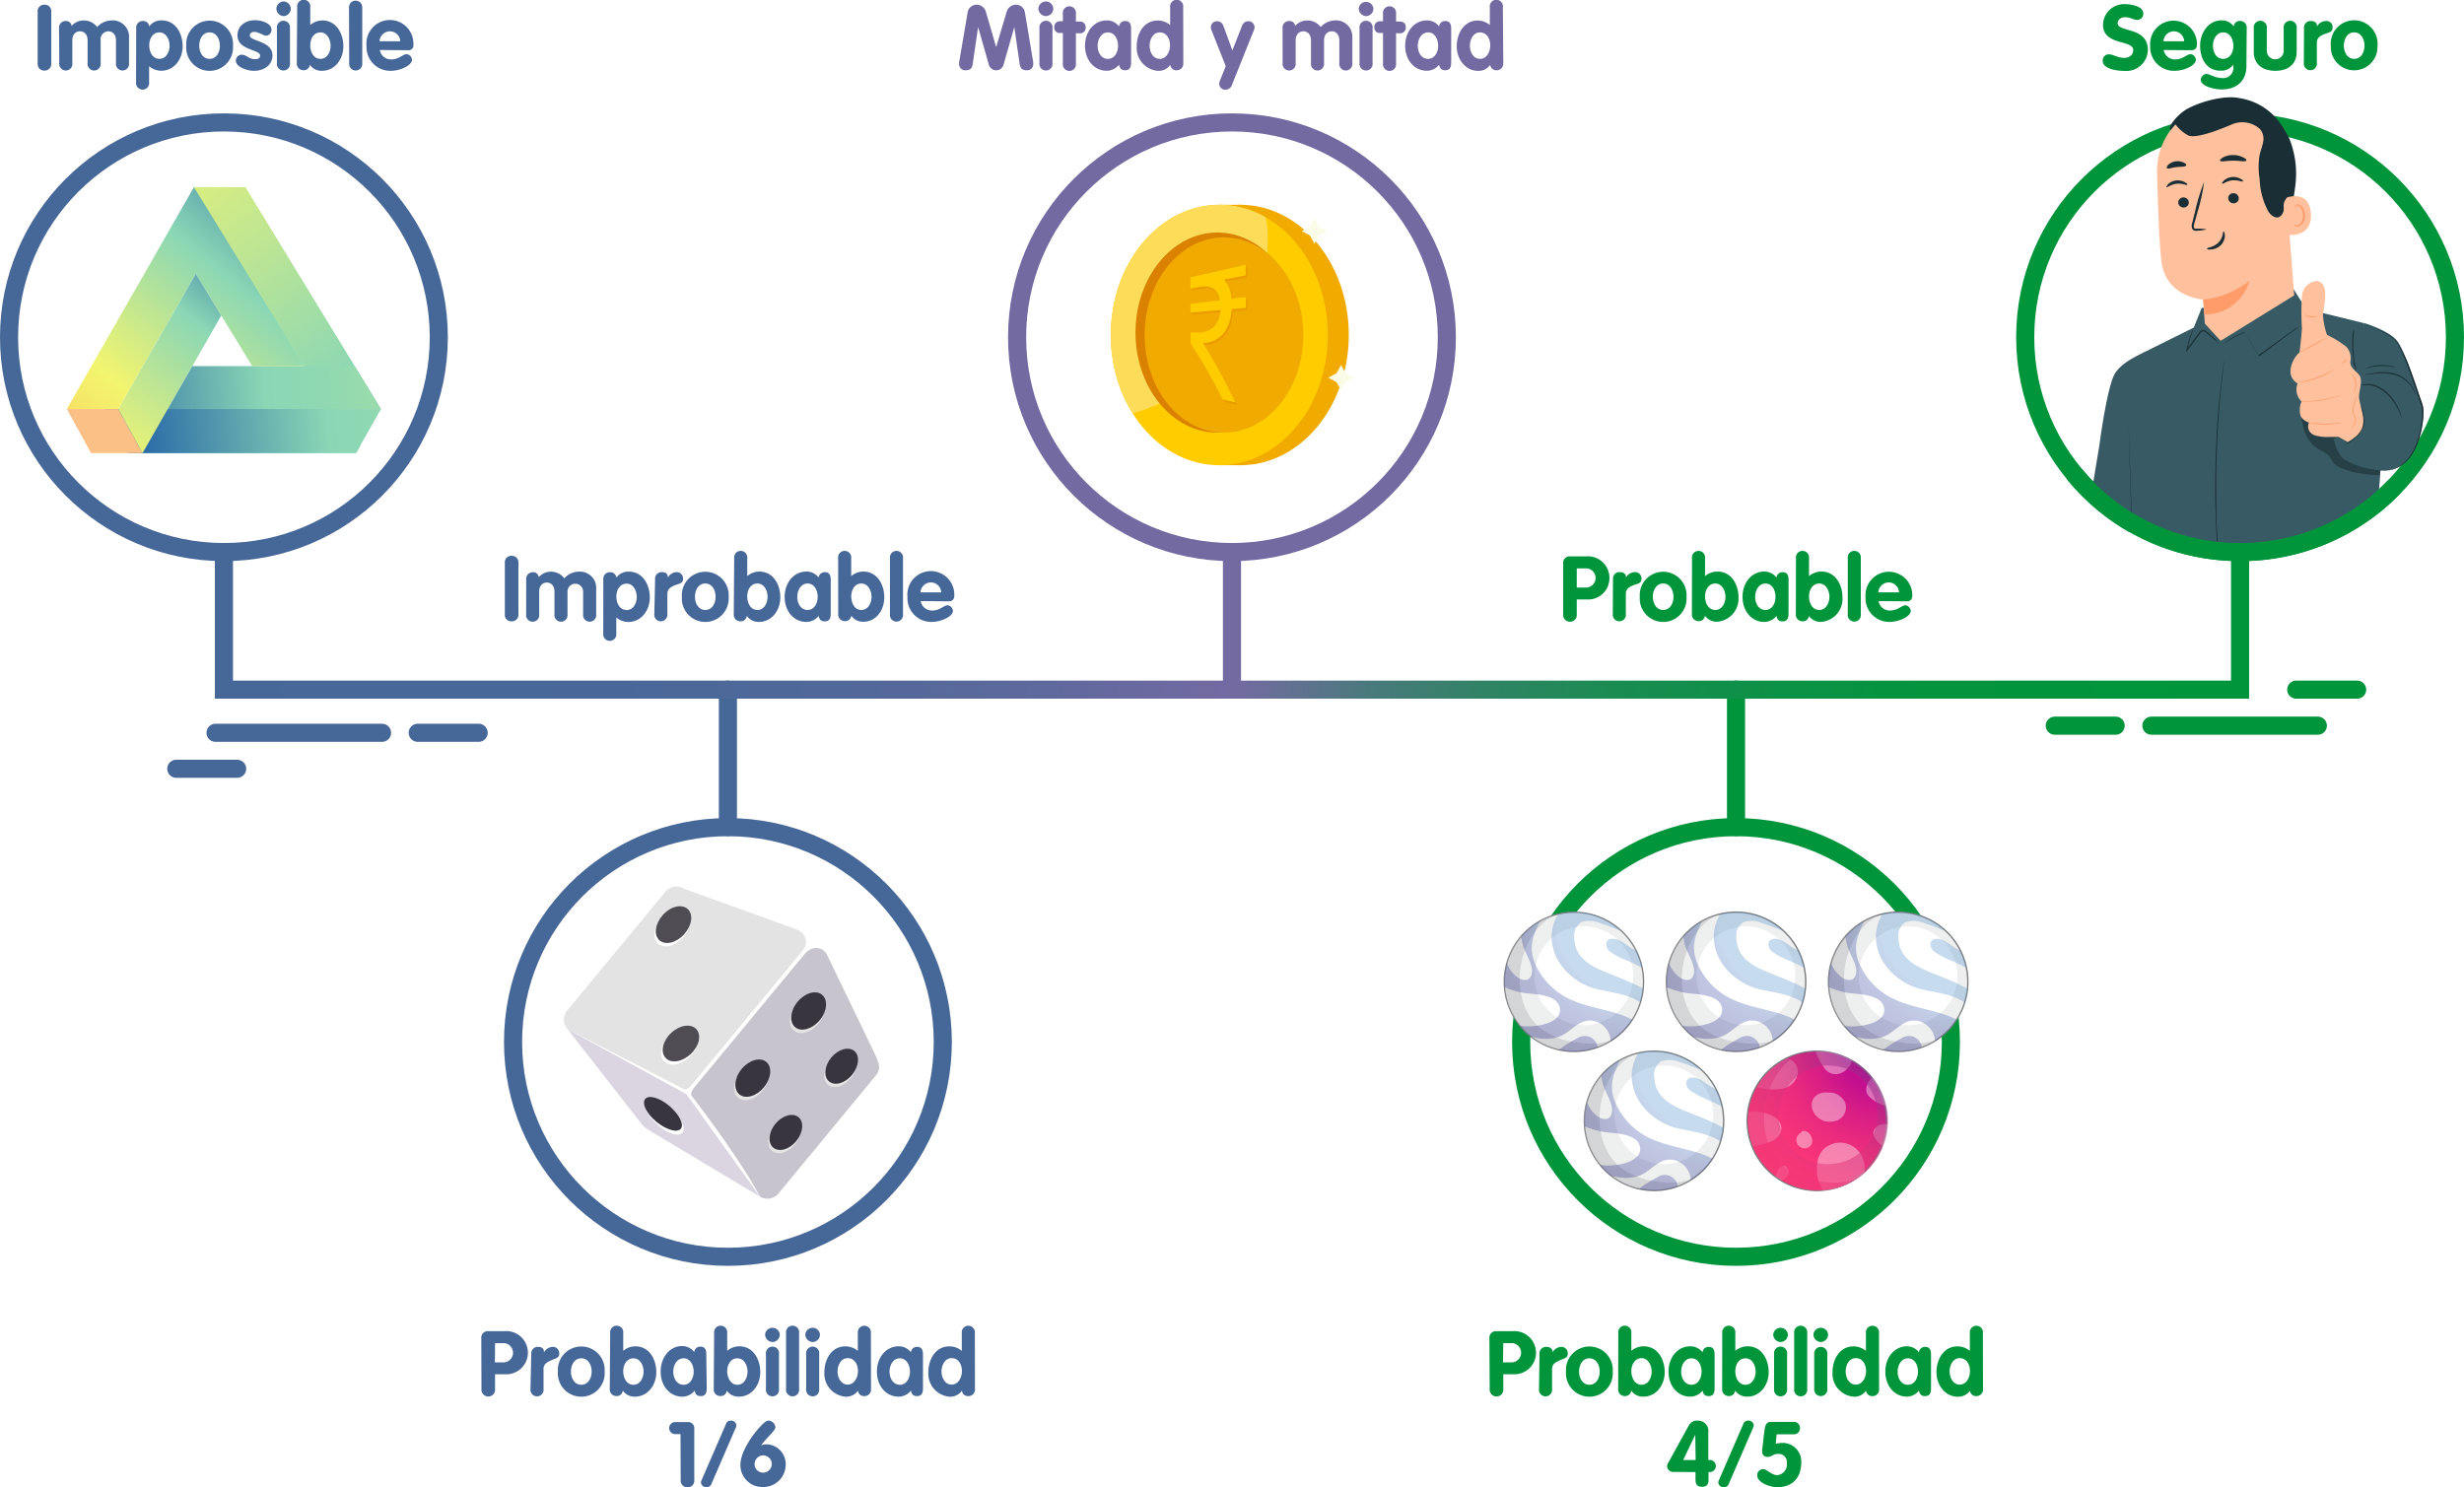 <svg xmlns="http://www.w3.org/2000/svg" xmlns:xlink="http://www.w3.org/1999/xlink" viewBox="0 0 408.13 246.38"><defs><style>.cls-1{mask:url(#mask);filter:url(#luminosity-noclip-6);}.cls-10,.cls-2,.cls-4,.cls-40,.cls-41,.cls-42,.cls-43,.cls-44,.cls-45,.cls-48,.cls-49,.cls-50,.cls-51,.cls-54,.cls-55,.cls-56,.cls-57,.cls-6,.cls-60,.cls-61,.cls-62,.cls-63,.cls-68,.cls-69,.cls-8{mix-blend-mode:multiply;}.cls-2{fill:url(#radial-gradient);}.cls-3{mask:url(#mask-2);filter:url(#luminosity-noclip-7);}.cls-4{fill:url(#radial-gradient-2);}.cls-5{mask:url(#mask-3);filter:url(#luminosity-noclip-8);}.cls-6{fill:url(#radial-gradient-3);}.cls-7{mask:url(#mask-4);filter:url(#luminosity-noclip-9);}.cls-8{fill:url(#radial-gradient-4);}.cls-9{mask:url(#mask-5);filter:url(#luminosity-noclip-10);}.cls-10{fill:url(#radial-gradient-5);}.cls-11{isolation:isolate;}.cls-12{fill:#466898;}.cls-13{fill:#00953b;}.cls-14{fill:#746aa2;}.cls-15,.cls-16,.cls-17,.cls-18{fill:none;stroke-linecap:round;stroke-miterlimit:10;stroke-width:3px;}.cls-15{stroke:#466898;}.cls-16{stroke:#00953b;}.cls-17{stroke:#746aa2;}.cls-18{stroke:url(#Degradado_sin_nombre_10);}.cls-19,.cls-67{fill:#fff;}.cls-20{fill:#c8c4ce;}.cls-21{fill:#e3e3e4;}.cls-22{fill:#dbd5e2;}.cls-23{fill:#38353f;}.cls-24{fill:#4f4c54;}.cls-25{fill:#fcfcfc;}.cls-26{fill:#375a64;}.cls-27{fill:#1a2e35;}.cls-28{fill:#ffc19d;}.cls-29{fill:#ff9c6a;}.cls-30,.cls-42,.cls-43,.cls-44,.cls-45,.cls-48,.cls-49,.cls-50,.cls-51,.cls-54,.cls-55,.cls-56,.cls-57,.cls-60,.cls-61,.cls-62,.cls-63{opacity:0.3;}.cls-31{fill:url(#linear-gradient);}.cls-32{fill:url(#linear-gradient-2);}.cls-33{fill:url(#linear-gradient-3);}.cls-34{fill:url(#linear-gradient-4);}.cls-35{fill:#fbc086;}.cls-36{fill:url(#linear-gradient-5);}.cls-37{fill:url(#linear-gradient-6);}.cls-38{fill:url(#linear-gradient-7);}.cls-39{fill:#797b7d;}.cls-40,.cls-41{fill:#aeb0b3;}.cls-40{opacity:0.2;}.cls-41,.cls-67{opacity:0.4;}.cls-42{fill:url(#radial-gradient-6);}.cls-43{fill:url(#radial-gradient-7);}.cls-44{fill:url(#radial-gradient-8);}.cls-45{fill:url(#radial-gradient-9);}.cls-46{mask:url(#mask-6);}.cls-47,.cls-53,.cls-59,.cls-65,.cls-71{mix-blend-mode:lighten;}.cls-47,.cls-53,.cls-59,.cls-65{opacity:0.7;}.cls-47{fill:url(#radial-gradient-10);}.cls-48{fill:url(#radial-gradient-11);}.cls-49{fill:url(#radial-gradient-12);}.cls-50{fill:url(#radial-gradient-13);}.cls-51{fill:url(#radial-gradient-14);}.cls-52{mask:url(#mask-7);}.cls-53{fill:url(#radial-gradient-15);}.cls-54{fill:url(#radial-gradient-16);}.cls-55{fill:url(#radial-gradient-17);}.cls-56{fill:url(#radial-gradient-18);}.cls-57{fill:url(#radial-gradient-19);}.cls-58{mask:url(#mask-8);}.cls-59{fill:url(#radial-gradient-20);}.cls-60{fill:url(#radial-gradient-21);}.cls-61{fill:url(#radial-gradient-22);}.cls-62{fill:url(#radial-gradient-23);}.cls-63{fill:url(#radial-gradient-24);}.cls-64{mask:url(#mask-9);}.cls-65{fill:url(#radial-gradient-25);}.cls-66{fill:url(#radial-gradient-26);}.cls-67{mix-blend-mode:screen;}.cls-68,.cls-69{opacity:0.5;}.cls-68{fill:url(#radial-gradient-27);}.cls-69{fill:url(#radial-gradient-28);}.cls-70{mask:url(#mask-10);}.cls-71{fill:url(#radial-gradient-29);}.cls-72{fill:#f0aa00;}.cls-73{fill:#fc0;}.cls-74{fill:#fcdc59;}.cls-75{fill:#da8100;}.cls-76{fill:#ea9c00;}.cls-77{fill:#fbfce6;}.cls-78{filter:url(#luminosity-noclip-5);}.cls-79{filter:url(#luminosity-noclip-4);}.cls-80{filter:url(#luminosity-noclip-3);}.cls-81{filter:url(#luminosity-noclip-2);}.cls-82{filter:url(#luminosity-noclip);}</style><filter id="luminosity-noclip" x="312.41" y="-10454.21" width="10.86" height="32766" filterUnits="userSpaceOnUse" color-interpolation-filters="sRGB"><feFlood flood-color="#fff" result="bg"/><feBlend in="SourceGraphic" in2="bg"/></filter><mask id="mask" x="312.41" y="-10454.21" width="10.86" height="32766" maskUnits="userSpaceOnUse"><g class="cls-82"/></mask><radialGradient id="radial-gradient" cx="-226.77" cy="153.05" r="22.45" gradientTransform="matrix(-1, 0, 0, 1, 97.42, 0)" gradientUnits="userSpaceOnUse"><stop offset="0" stop-color="#fff"/><stop offset="1" stop-color="#1a1a1a"/></radialGradient><filter id="luminosity-noclip-2" x="285.56" y="-10454.21" width="10.86" height="32766" filterUnits="userSpaceOnUse" color-interpolation-filters="sRGB"><feFlood flood-color="#fff" result="bg"/><feBlend in="SourceGraphic" in2="bg"/></filter><mask id="mask-2" x="285.56" y="-10454.21" width="10.86" height="32766" maskUnits="userSpaceOnUse"><g class="cls-81"/></mask><radialGradient id="radial-gradient-2" cx="-199.91" cy="153.05" r="22.45" xlink:href="#radial-gradient"/><filter id="luminosity-noclip-3" x="258.7" y="-10454.21" width="10.86" height="32766" filterUnits="userSpaceOnUse" color-interpolation-filters="sRGB"><feFlood flood-color="#fff" result="bg"/><feBlend in="SourceGraphic" in2="bg"/></filter><mask id="mask-3" x="258.7" y="-10454.21" width="10.86" height="32766" maskUnits="userSpaceOnUse"><g class="cls-80"/></mask><radialGradient id="radial-gradient-3" cx="-173.06" cy="153.05" r="22.45" xlink:href="#radial-gradient"/><filter id="luminosity-noclip-4" x="271.97" y="-10454.21" width="10.86" height="32766" filterUnits="userSpaceOnUse" color-interpolation-filters="sRGB"><feFlood flood-color="#fff" result="bg"/><feBlend in="SourceGraphic" in2="bg"/></filter><mask id="mask-4" x="271.97" y="-10454.21" width="10.86" height="32766" maskUnits="userSpaceOnUse"><g class="cls-79"/></mask><radialGradient id="radial-gradient-4" cx="-186.32" cy="176.08" r="22.45" xlink:href="#radial-gradient"/><filter id="luminosity-noclip-5" x="299.18" y="-10454.21" width="10.86" height="32766" filterUnits="userSpaceOnUse" color-interpolation-filters="sRGB"><feFlood flood-color="#fff" result="bg"/><feBlend in="SourceGraphic" in2="bg"/></filter><mask id="mask-5" x="299.18" y="-10454.21" width="10.86" height="32766" maskUnits="userSpaceOnUse"><g class="cls-78"/></mask><radialGradient id="radial-gradient-5" cx="-211.59" cy="176.31" r="22.45" gradientTransform="matrix(-1, 0, 0, 1, 97.42, 0)" gradientUnits="userSpaceOnUse"><stop offset="0" stop-color="#fff"/><stop offset="0.5" stop-color="#1a1a1a"/></radialGradient><linearGradient id="Degradado_sin_nombre_10" x1="35.59" y1="102.85" x2="372.54" y2="102.85" gradientUnits="userSpaceOnUse"><stop offset="0" stop-color="#466898"/><stop offset="0.2" stop-color="#496899"/><stop offset="0.31" stop-color="#51689a"/><stop offset="0.41" stop-color="#5f699d"/><stop offset="0.5" stop-color="#736aa2"/><stop offset="0.5" stop-color="#746aa2"/><stop offset="0.52" stop-color="#686f97"/><stop offset="0.57" stop-color="#487a7b"/><stop offset="0.63" stop-color="#2e8463"/><stop offset="0.69" stop-color="#198c51"/><stop offset="0.77" stop-color="#0b9145"/><stop offset="0.85" stop-color="#03943d"/><stop offset="1" stop-color="#00953b"/></linearGradient><linearGradient id="linear-gradient" x1="32.81" y1="36.79" x2="40.65" y2="26.22" gradientUnits="userSpaceOnUse"><stop offset="0" stop-color="#fd6b64"/><stop offset="0.25" stop-color="#fbc156"/><stop offset="0.57" stop-color="#f3f56f"/><stop offset="0.74" stop-color="#8bd7b5"/><stop offset="1" stop-color="#1d5ca5"/></linearGradient><linearGradient id="linear-gradient-2" x1="-7.87" y1="104.82" x2="56.44" y2="27.65" gradientUnits="userSpaceOnUse"><stop offset="0" stop-color="#fd6b64"/><stop offset="0.25" stop-color="#fbc156"/><stop offset="0.49" stop-color="#f3f56f"/><stop offset="0.74" stop-color="#8bd7b5"/><stop offset="1" stop-color="#1d5ca5"/></linearGradient><linearGradient id="linear-gradient-3" x1="28.79" y1="44.39" x2="62.61" y2="80.78" xlink:href="#linear-gradient-2"/><linearGradient id="linear-gradient-4" x1="136.31" y1="61.2" x2="14.09" y2="73.92" gradientUnits="userSpaceOnUse"><stop offset="0" stop-color="#fd6b64"/><stop offset="0.25" stop-color="#fbc156"/><stop offset="0.32" stop-color="#f3f56f"/><stop offset="0.39" stop-color="#ceea88"/><stop offset="0.46" stop-color="#b1e29c"/><stop offset="0.53" stop-color="#9cdcaa"/><stop offset="0.6" stop-color="#8fd8b2"/><stop offset="0.67" stop-color="#8bd7b5"/><stop offset="0.96" stop-color="#1d5ca5"/></linearGradient><linearGradient id="linear-gradient-5" x1="3.55" y1="92.18" x2="44.39" y2="38.82" gradientUnits="userSpaceOnUse"><stop offset="0" stop-color="#fd6b64"/><stop offset="0.25" stop-color="#fbc156"/><stop offset="0.34" stop-color="#f3f56f"/><stop offset="0.72" stop-color="#8bd7b5"/><stop offset="1" stop-color="#1d5ca5"/></linearGradient><linearGradient id="linear-gradient-6" x1="5.3" y1="-5.07" x2="72.79" y2="81.6" gradientUnits="userSpaceOnUse"><stop offset="0" stop-color="#fd6b64"/><stop offset="0.25" stop-color="#fbc156"/><stop offset="0.28" stop-color="#f3f56f"/><stop offset="0.78" stop-color="#8bd7b5"/><stop offset="1" stop-color="#1d5ca5"/></linearGradient><linearGradient id="linear-gradient-7" x1="137.68" y1="58.5" x2="3.88" y2="66.97" gradientUnits="userSpaceOnUse"><stop offset="0" stop-color="#fd6b64"/><stop offset="0.25" stop-color="#fbc156"/><stop offset="0.32" stop-color="#f3f56f"/><stop offset="0.4" stop-color="#ceea88"/><stop offset="0.47" stop-color="#b1e29c"/><stop offset="0.55" stop-color="#9cdcaa"/><stop offset="0.63" stop-color="#8fd8b2"/><stop offset="0.7" stop-color="#8bd7b5"/><stop offset="0.94" stop-color="#1d5ca5"/></linearGradient><radialGradient id="radial-gradient-6" cx="-227.54" cy="151.42" r="26.68" gradientTransform="matrix(-1, 0, 0, 1, 97.42, 0)" gradientUnits="userSpaceOnUse"><stop offset="0.51" stop-color="#4687c9"/><stop offset="0.61" stop-color="#3963b3"/><stop offset="0.71" stop-color="#2f46a0"/><stop offset="0.81" stop-color="#283193"/><stop offset="0.91" stop-color="#23248c"/><stop offset="1" stop-color="#222089"/></radialGradient><radialGradient id="radial-gradient-7" cx="-227.54" cy="151.42" r="26.68" xlink:href="#radial-gradient-6"/><radialGradient id="radial-gradient-8" cx="-227.54" cy="151.42" r="26.68" xlink:href="#radial-gradient-6"/><radialGradient id="radial-gradient-9" cx="-227.54" cy="151.43" r="26.67" xlink:href="#radial-gradient-6"/><filter id="luminosity-noclip-6" x="312.41" y="154.05" width="10.86" height="11.01" filterUnits="userSpaceOnUse" color-interpolation-filters="sRGB"><feFlood flood-color="#fff" result="bg"/><feBlend in="SourceGraphic" in2="bg"/></filter><mask id="mask-6" x="312.41" y="154.05" width="10.86" height="11.01" maskUnits="userSpaceOnUse"><g class="cls-1"><path class="cls-2" d="M312.54,157a5.55,5.55,0,0,0,3,3.12c1,.5,2.34.77,3.18,1.57a15.49,15.49,0,0,1,1.67,2c.39.51,1.42,1.84,2.18,1.08s.74-2.25.67-3.28C323,158,321,155,317.47,154.16a.07.07,0,0,0-.08,0,6.3,6.3,0,0,0-3.2.17C312.91,154.72,312.07,155.65,312.54,157Z"/></g></mask><radialGradient id="radial-gradient-10" cx="-226.77" cy="153.05" r="22.45" gradientTransform="matrix(-1, 0, 0, 1, 97.42, 0)" gradientUnits="userSpaceOnUse"><stop offset="0" stop-color="#fff"/><stop offset="1" stop-color="#fff"/></radialGradient><radialGradient id="radial-gradient-11" cx="-200.69" cy="151.42" r="26.68" xlink:href="#radial-gradient-6"/><radialGradient id="radial-gradient-12" cx="-200.69" cy="151.42" r="26.68" xlink:href="#radial-gradient-6"/><radialGradient id="radial-gradient-13" cx="-200.69" cy="151.42" r="26.68" xlink:href="#radial-gradient-6"/><radialGradient id="radial-gradient-14" cx="-200.69" cy="151.43" r="26.67" xlink:href="#radial-gradient-6"/><filter id="luminosity-noclip-7" x="285.56" y="154.05" width="10.86" height="11.01" filterUnits="userSpaceOnUse" color-interpolation-filters="sRGB"><feFlood flood-color="#fff" result="bg"/><feBlend in="SourceGraphic" in2="bg"/></filter><mask id="mask-7" x="285.56" y="154.05" width="10.86" height="11.01" maskUnits="userSpaceOnUse"><g class="cls-3"><path class="cls-4" d="M285.69,157a5.49,5.49,0,0,0,3,3.12c1,.5,2.34.77,3.18,1.57a16.33,16.33,0,0,1,1.67,2c.38.51,1.42,1.84,2.17,1.08s.75-2.25.68-3.28c-.25-3.51-2.27-6.54-5.77-7.39a.06.06,0,0,0-.07,0,6.29,6.29,0,0,0-3.2.17C286.06,154.72,285.22,155.65,285.69,157Z"/></g></mask><radialGradient id="radial-gradient-15" cx="-199.91" cy="153.05" r="22.45" xlink:href="#radial-gradient-10"/><radialGradient id="radial-gradient-16" cx="-173.83" cy="151.42" r="26.68" xlink:href="#radial-gradient-6"/><radialGradient id="radial-gradient-17" cx="-173.83" cy="151.42" r="26.68" xlink:href="#radial-gradient-6"/><radialGradient id="radial-gradient-18" cx="-173.83" cy="151.42" r="26.68" xlink:href="#radial-gradient-6"/><radialGradient id="radial-gradient-19" cx="-173.83" cy="151.43" r="26.67" xlink:href="#radial-gradient-6"/><filter id="luminosity-noclip-8" x="258.7" y="154.05" width="10.86" height="11.01" filterUnits="userSpaceOnUse" color-interpolation-filters="sRGB"><feFlood flood-color="#fff" result="bg"/><feBlend in="SourceGraphic" in2="bg"/></filter><mask id="mask-8" x="258.7" y="154.05" width="10.86" height="11.01" maskUnits="userSpaceOnUse"><g class="cls-5"><path class="cls-6" d="M258.84,157a5.5,5.5,0,0,0,3,3.12c1,.5,2.35.77,3.19,1.57a15.41,15.41,0,0,1,1.66,2c.39.51,1.42,1.84,2.18,1.08s.75-2.25.68-3.28c-.25-3.51-2.28-6.54-5.77-7.39a.07.07,0,0,0-.08,0,6.3,6.3,0,0,0-3.2.17C259.2,154.72,258.37,155.65,258.84,157Z"/></g></mask><radialGradient id="radial-gradient-20" cx="-173.06" cy="153.05" r="22.45" xlink:href="#radial-gradient-10"/><radialGradient id="radial-gradient-21" cx="-187.1" cy="174.46" r="26.68" xlink:href="#radial-gradient-6"/><radialGradient id="radial-gradient-22" cx="-187.1" cy="174.46" r="26.68" xlink:href="#radial-gradient-6"/><radialGradient id="radial-gradient-23" cx="-187.1" cy="174.46" r="26.68" xlink:href="#radial-gradient-6"/><radialGradient id="radial-gradient-24" cx="-187.1" cy="174.46" r="26.67" xlink:href="#radial-gradient-6"/><filter id="luminosity-noclip-9" x="271.97" y="177.08" width="10.86" height="11.01" filterUnits="userSpaceOnUse" color-interpolation-filters="sRGB"><feFlood flood-color="#fff" result="bg"/><feBlend in="SourceGraphic" in2="bg"/></filter><mask id="mask-9" x="271.97" y="177.08" width="10.86" height="11.01" maskUnits="userSpaceOnUse"><g class="cls-7"><path class="cls-8" d="M272.1,180.06a5.52,5.52,0,0,0,3,3.12c1,.5,2.34.76,3.18,1.57a16.33,16.33,0,0,1,1.67,2c.38.51,1.42,1.83,2.17,1.08s.75-2.26.68-3.29c-.25-3.51-2.27-6.54-5.77-7.38a.11.11,0,0,0-.08,0,6.38,6.38,0,0,0-3.19.18C272.47,177.75,271.63,178.68,272.1,180.06Z"/></g></mask><radialGradient id="radial-gradient-25" cx="-186.32" cy="176.08" r="22.45" xlink:href="#radial-gradient-10"/><radialGradient id="radial-gradient-26" cx="-214.07" cy="174.46" r="26.68" gradientTransform="matrix(-1, 0, 0, 1, 97.42, 0)" gradientUnits="userSpaceOnUse"><stop offset="0.23" stop-color="#c30f8f"/><stop offset="0.39" stop-color="#d71d86"/><stop offset="0.6" stop-color="#ec2c7d"/><stop offset="0.8" stop-color="#f93578"/><stop offset="1" stop-color="#fd3876"/></radialGradient><radialGradient id="radial-gradient-27" cx="-221.85" cy="164.45" r="45.6" gradientTransform="matrix(-1, 0, 0, 1, 97.42, 0)" gradientUnits="userSpaceOnUse"><stop offset="0.22" stop-color="#542697"/><stop offset="0.27" stop-color="#662893"/><stop offset="0.39" stop-color="#942d8b"/><stop offset="0.52" stop-color="#ba3183"/><stop offset="0.64" stop-color="#d7347d"/><stop offset="0.77" stop-color="#ec3679"/><stop offset="0.89" stop-color="#f93877"/><stop offset="1" stop-color="#fd3876"/></radialGradient><radialGradient id="radial-gradient-28" cx="-221.84" cy="164.45" r="45.6" xlink:href="#radial-gradient-27"/><filter id="luminosity-noclip-10" x="299.18" y="177.08" width="10.86" height="11.01" filterUnits="userSpaceOnUse" color-interpolation-filters="sRGB"><feFlood flood-color="#fff" result="bg"/><feBlend in="SourceGraphic" in2="bg"/></filter><mask id="mask-10" x="299.18" y="177.08" width="10.86" height="11.01" maskUnits="userSpaceOnUse"><g class="cls-9"><path class="cls-10" d="M299.31,180.06a5.52,5.52,0,0,0,3,3.12c1,.5,2.34.76,3.18,1.57a16.33,16.33,0,0,1,1.67,2c.38.51,1.42,1.83,2.17,1.08s.75-2.26.68-3.29c-.25-3.51-2.27-6.54-5.77-7.38a.11.11,0,0,0-.08,0,6.38,6.38,0,0,0-3.19.18C299.68,177.75,298.84,178.68,299.31,180.06Z"/></g></mask><radialGradient id="radial-gradient-29" cx="-211.59" cy="176.31" r="22.45" gradientTransform="matrix(-1, 0, 0, 1, 97.42, 0)" gradientUnits="userSpaceOnUse"><stop offset="0" stop-color="#231f20"/><stop offset="0.5" stop-color="#b2e5e3"/></radialGradient></defs><g class="cls-11"><g id="Capa_2" data-name="Capa 2"><g id="Capa_1-2" data-name="Capa 1"><path class="cls-12" d="M6.24,2A1.07,1.07,0,0,1,7.36.78,1.08,1.08,0,0,1,8.49,2v8.52a1.08,1.08,0,0,1-1.13,1.17,1.07,1.07,0,0,1-1.12-1.17Z"/><path class="cls-12" d="M9.78,4.68a1.09,1.09,0,0,1,1.08-1.2.92.92,0,0,1,1,.81,2.67,2.67,0,0,1,2-.9,2.74,2.74,0,0,1,2.23,1.09,3.26,3.26,0,0,1,2.28-1.09,2.71,2.71,0,0,1,3,2.91v4.14a1.09,1.09,0,1,1-2.16,0V6.67c0-.87-.48-1.48-1.26-1.48a1.31,1.31,0,0,0-1.28,1.48v3.77a1.09,1.09,0,1,1-2.16,0V6.67c0-.87-.48-1.48-1.26-1.48s-1.27.61-1.27,1.48v3.77a1.09,1.09,0,1,1-2.16,0Z"/><path class="cls-12" d="M22.56,4.68a1.09,1.09,0,0,1,1.08-1.2,1,1,0,0,1,1.08.9,2.38,2.38,0,0,1,2.05-1c2.33,0,3.48,2.17,3.48,4.28s-1.38,4.06-3.55,4.06a3.1,3.1,0,0,1-2-.75v2.64a1.09,1.09,0,1,1-2.16,0Zm3.85,5.07c1.13,0,1.68-1.17,1.68-2.17s-.55-2.21-1.68-2.21S24.72,6.45,24.72,7.5,25.23,9.75,26.41,9.75Z"/><path class="cls-12" d="M38.59,7.58a3.88,3.88,0,1,1-7.74,0,3.88,3.88,0,1,1,7.74,0ZM33,7.58c0,1,.54,2.17,1.71,2.17s1.71-1.14,1.71-2.17-.52-2.21-1.71-2.21S33,6.54,33,7.58Z"/><path class="cls-12" d="M44.05,5.91c-.4,0-1.23-.63-1.93-.63-.39,0-.74.18-.74.6,0,1,3.75.85,3.75,3.31,0,1.44-1.21,2.54-3.07,2.54-1.22,0-3-.69-3-1.67a1,1,0,0,1,.93-1c.84,0,1.22.74,2.24.74.66,0,.85-.21.85-.62,0-1-3.75-.84-3.75-3.31,0-1.5,1.22-2.52,2.93-2.52,1.06,0,2.7.49,2.7,1.56A.94.94,0,0,1,44.05,5.91Z"/><path class="cls-12" d="M48.16,1.42A1.24,1.24,0,0,1,47,2.67a1.27,1.27,0,0,1-1.22-1.25A1.25,1.25,0,0,1,47,.24,1.23,1.23,0,0,1,48.16,1.42ZM45.87,4.68a1.09,1.09,0,1,1,2.16,0v5.76a1.09,1.09,0,1,1-2.16,0Z"/><path class="cls-12" d="M49.23,1.2a1.09,1.09,0,1,1,2.16,0V4.14a3.09,3.09,0,0,1,2-.75c2.33,0,3.48,2.17,3.48,4.28s-1.38,4.06-3.55,4.06a2.34,2.34,0,0,1-2-1,1,1,0,0,1-1.08.9,1.09,1.09,0,0,1-1.08-1.2Zm3.85,8.55c1.13,0,1.68-1.17,1.68-2.17s-.55-2.21-1.68-2.21S51.39,6.45,51.39,7.5,51.9,9.75,53.08,9.75Z"/><path class="cls-12" d="M57.81,1.2A1.09,1.09,0,1,1,60,1.2v9.24a1.09,1.09,0,1,1-2.16,0Z"/><path class="cls-12" d="M62.91,8.28a1.87,1.87,0,0,0,2,1.56c1.11,0,1.87-.87,2.44-.87a1,1,0,0,1,.89.93c0,.93-1.92,1.83-3.53,1.83a3.93,3.93,0,0,1-4-4.15,3.89,3.89,0,1,1,7.76-.26.83.83,0,0,1-.95,1ZM66.3,6.84a1.71,1.71,0,0,0-1.73-1.65,1.74,1.74,0,0,0-1.71,1.65Z"/><path class="cls-12" d="M83.62,93.25a1.07,1.07,0,0,1,1.12-1.17,1.08,1.08,0,0,1,1.13,1.17v8.52a1.08,1.08,0,0,1-1.13,1.17,1.07,1.07,0,0,1-1.12-1.17Z"/><path class="cls-12" d="M87.16,96a1.09,1.09,0,0,1,1.08-1.2.92.92,0,0,1,1,.81,2.67,2.67,0,0,1,2-.9,2.77,2.77,0,0,1,2.23,1.1,3.25,3.25,0,0,1,2.28-1.1,2.71,2.71,0,0,1,3,2.91v4.14a1.09,1.09,0,1,1-2.16,0V98A1.29,1.29,0,1,0,94,98v3.76a1.09,1.09,0,1,1-2.16,0V98c0-.87-.48-1.49-1.26-1.49s-1.27.62-1.27,1.49v3.76a1.09,1.09,0,1,1-2.16,0Z"/><path class="cls-12" d="M99.93,96a1.09,1.09,0,0,1,1.08-1.2,1,1,0,0,1,1.08.9,2.41,2.41,0,0,1,2.06-1c2.32,0,3.48,2.18,3.48,4.28s-1.38,4.06-3.55,4.06a3.09,3.09,0,0,1-2-.75v2.64a1.09,1.09,0,1,1-2.16,0Zm3.86,5.07c1.13,0,1.68-1.17,1.68-2.17s-.55-2.21-1.68-2.21-1.7,1.08-1.7,2.13S102.6,101.05,103.79,101.05Z"/><path class="cls-12" d="M108.51,95.86a1.07,1.07,0,0,1,1.12-1.08c.57,0,1,.21,1,.9h0a1.7,1.7,0,0,1,1.51-.9,1.06,1.06,0,0,1,1,1.16c0,.7-.64.75-1.29,1s-1.31.58-1.31,1.44v3.31a1.09,1.09,0,1,1-2.16,0Z"/><path class="cls-12" d="M120.69,98.88a3.88,3.88,0,1,1-7.74,0,3.88,3.88,0,1,1,7.74,0Zm-5.58,0c0,1,.54,2.17,1.71,2.17s1.71-1.14,1.71-2.17-.52-2.21-1.71-2.21S115.11,97.84,115.11,98.88Z"/><path class="cls-12" d="M121.61,92.5a1.09,1.09,0,1,1,2.16,0v2.94a3.14,3.14,0,0,1,2-.75c2.33,0,3.48,2.18,3.48,4.28s-1.38,4.06-3.55,4.06a2.34,2.34,0,0,1-2-1,1,1,0,0,1-1.08.9,1.09,1.09,0,0,1-1.08-1.2Zm3.85,8.55c1.13,0,1.68-1.17,1.68-2.17s-.55-2.21-1.68-2.21-1.69,1.08-1.69,2.13S124.28,101.05,125.46,101.05Z"/><path class="cls-12" d="M137.6,101.53c0,.56,0,1.41-1,1.41-.63,0-.88-.34-1-.91a2.59,2.59,0,0,1-2.06,1c-2,0-3.57-1.72-3.57-4.15s1.6-4.19,3.57-4.19a2.48,2.48,0,0,1,2.06,1,1,1,0,0,1,1-.9c1,0,1,.86,1,1.41Zm-3.83-.48c1.13,0,1.67-1.14,1.67-2.17s-.53-2.21-1.67-2.21-1.71,1.17-1.71,2.21S132.6,101.05,133.77,101.05Z"/><path class="cls-12" d="M138.83,92.5a1.09,1.09,0,1,1,2.16,0v2.94a3.14,3.14,0,0,1,2-.75c2.33,0,3.48,2.18,3.48,4.28S145.14,103,143,103a2.34,2.34,0,0,1-2-1,1,1,0,0,1-1.08.9,1.09,1.09,0,0,1-1.08-1.2Zm3.85,8.55c1.13,0,1.68-1.17,1.68-2.17s-.55-2.21-1.68-2.21S141,97.75,141,98.8,141.5,101.05,142.68,101.05Z"/><path class="cls-12" d="M147.41,92.5a1.09,1.09,0,1,1,2.16,0v9.24a1.09,1.09,0,1,1-2.16,0Z"/><path class="cls-12" d="M152.51,99.58a1.86,1.86,0,0,0,2,1.56c1.11,0,1.87-.87,2.44-.87a1,1,0,0,1,.89.93c0,.93-1.92,1.83-3.53,1.83a3.93,3.93,0,0,1-4-4.15,3.89,3.89,0,1,1,7.76-.26c0,.65-.29,1-.95,1Zm3.39-1.44a1.71,1.71,0,0,0-1.73-1.65,1.75,1.75,0,0,0-1.71,1.65Z"/><path class="cls-12" d="M79.72,221.7a1.08,1.08,0,0,1,1.17-1.17h2.66a3.58,3.58,0,1,1,.09,7.14H82v2.45a1.13,1.13,0,1,1-2.25,0Zm2.25,4H83.5a1.6,1.6,0,0,0,0-3.19H82Z"/><path class="cls-12" d="M88,224.21a1.07,1.07,0,0,1,1.11-1.08c.57,0,1,.21,1,.91h0a1.72,1.72,0,0,1,1.52-.91,1.06,1.06,0,0,1,1,1.16c0,.71-.65.75-1.29,1.05s-1.31.58-1.31,1.44v3.31a1.09,1.09,0,1,1-2.16,0Z"/><path class="cls-12" d="M100.15,227.23a3.88,3.88,0,1,1-7.74,0,3.88,3.88,0,1,1,7.74,0Zm-5.58,0c0,1,.54,2.18,1.71,2.18S98,228.26,98,227.23s-.52-2.2-1.71-2.2S94.57,226.2,94.57,227.23Z"/><path class="cls-12" d="M101.07,220.86a1.09,1.09,0,1,1,2.16,0v2.93a3.14,3.14,0,0,1,2-.75c2.33,0,3.48,2.18,3.48,4.28s-1.38,4.06-3.55,4.06a2.34,2.34,0,0,1-2-1,1,1,0,0,1-1.08.9,1.09,1.09,0,0,1-1.08-1.2Zm3.85,8.55c1.13,0,1.68-1.17,1.68-2.18s-.55-2.2-1.68-2.2-1.69,1.08-1.69,2.13S103.74,229.41,104.92,229.41Z"/><path class="cls-12" d="M117.06,229.88c0,.56,0,1.41-1,1.41-.63,0-.88-.34-1-.91a2.59,2.59,0,0,1-2.06,1c-2,0-3.57-1.72-3.57-4.15S111,223,112.93,223a2.47,2.47,0,0,1,2.06,1,1,1,0,0,1,1-.91c1,0,1,.86,1,1.41Zm-3.83-.47c1.13,0,1.67-1.15,1.67-2.18s-.53-2.2-1.67-2.2-1.71,1.17-1.71,2.2S112.06,229.41,113.23,229.41Z"/><path class="cls-12" d="M118.29,220.86a1.09,1.09,0,1,1,2.16,0v2.93a3.14,3.14,0,0,1,2-.75c2.33,0,3.48,2.18,3.48,4.28s-1.38,4.06-3.55,4.06a2.34,2.34,0,0,1-2-1,1,1,0,0,1-1.08.9,1.09,1.09,0,0,1-1.08-1.2Zm3.85,8.55c1.13,0,1.68-1.17,1.68-2.18s-.55-2.2-1.68-2.2-1.69,1.08-1.69,2.13S121,229.41,122.14,229.41Z"/><path class="cls-12" d="M129.16,221.08a1.24,1.24,0,0,1-1.21,1.25,1.27,1.27,0,0,1-1.22-1.25,1.22,1.22,0,0,1,2.43,0Zm-2.29,3.25a1.09,1.09,0,1,1,2.16,0v5.76a1.09,1.09,0,1,1-2.16,0Z"/><path class="cls-12" d="M130.2,220.86a1.09,1.09,0,1,1,2.16,0v9.23a1.09,1.09,0,1,1-2.16,0Z"/><path class="cls-12" d="M135.82,221.08a1.24,1.24,0,0,1-1.21,1.25,1.27,1.27,0,0,1-1.22-1.25,1.22,1.22,0,0,1,2.43,0Zm-2.29,3.25a1.09,1.09,0,1,1,2.16,0v5.76a1.09,1.09,0,1,1-2.16,0Z"/><path class="cls-12" d="M144.27,230.09a1.09,1.09,0,0,1-1.08,1.2,1,1,0,0,1-1.08-.9,2.36,2.36,0,0,1-2,1,3.82,3.82,0,0,1-3.56-4.06c0-2.1,1.16-4.28,3.48-4.28a3.17,3.17,0,0,1,2.06.75v-2.93a1.09,1.09,0,1,1,2.16,0ZM140.41,225c-1.12,0-1.68,1.18-1.68,2.2s.56,2.18,1.68,2.18,1.7-1.2,1.7-2.25S141.57,225,140.41,225Z"/><path class="cls-12" d="M152.88,229.88c0,.56,0,1.41-1,1.41-.63,0-.88-.34-1-.91a2.59,2.59,0,0,1-2.06,1c-2,0-3.57-1.72-3.57-4.15s1.59-4.19,3.57-4.19a2.47,2.47,0,0,1,2.06,1,1,1,0,0,1,1-.91c1,0,1,.86,1,1.41Zm-3.83-.47c1.13,0,1.67-1.15,1.67-2.18s-.53-2.2-1.67-2.2-1.71,1.17-1.71,2.2S147.88,229.41,149.05,229.41Z"/><path class="cls-12" d="M161.49,230.09a1.09,1.09,0,0,1-1.08,1.2,1,1,0,0,1-1.08-.9,2.36,2.36,0,0,1-2,1,3.82,3.82,0,0,1-3.56-4.06c0-2.1,1.16-4.28,3.48-4.28a3.17,3.17,0,0,1,2.06.75v-2.93a1.09,1.09,0,1,1,2.16,0ZM157.63,225c-1.12,0-1.68,1.18-1.68,2.2s.56,2.18,1.68,2.18,1.7-1.2,1.7-2.25S158.79,225,157.63,225Z"/><path class="cls-12" d="M112.72,237.59h-.88a1,1,0,0,1-1-1,1,1,0,0,1,1-1H114a1,1,0,0,1,1,1.06v8.53a1.13,1.13,0,1,1-2.25,0Z"/><path class="cls-12" d="M120.25,235.9a.81.81,0,0,1,.84-.55.85.85,0,0,1,.89.82,1.86,1.86,0,0,1-.14.42l-4,9.24a.82.82,0,0,1-.84.55.86.86,0,0,1-.9-.82,1.71,1.71,0,0,1,.14-.42Z"/><path class="cls-12" d="M122.64,242.67c0-2.27,2.29-5.45,3.81-6.86a3.33,3.33,0,0,1,.48-.36.81.81,0,0,1,.45-.1,1.26,1.26,0,0,1,1.06,1.09,1.07,1.07,0,0,1-.31.62c-.6.73-1.58,1.69-2.07,2.4l0,0a2.39,2.39,0,0,1,.94-.19,3.28,3.28,0,0,1,3.14,3.37,3.71,3.71,0,0,1-3.77,3.71A3.63,3.63,0,0,1,122.64,242.67Zm2.34,0a1.43,1.43,0,1,0,1.42-1.56A1.43,1.43,0,0,0,125,242.67Z"/><path class="cls-13" d="M246.7,221.7a1.08,1.08,0,0,1,1.17-1.17h2.66a3.58,3.58,0,1,1,.09,7.14H249v2.45a1.13,1.13,0,1,1-2.25,0Zm2.25,4h1.53a1.6,1.6,0,0,0,0-3.19H249Z"/><path class="cls-13" d="M255,224.21a1.07,1.07,0,0,1,1.11-1.08c.57,0,1.05.21,1.05.91h0a1.72,1.72,0,0,1,1.52-.91,1.06,1.06,0,0,1,1,1.16c0,.71-.65.75-1.29,1.05s-1.31.58-1.31,1.44v3.31a1.09,1.09,0,1,1-2.16,0Z"/><path class="cls-13" d="M267.13,227.23a3.88,3.88,0,1,1-7.74,0,3.88,3.88,0,1,1,7.74,0Zm-5.58,0c0,1,.54,2.18,1.71,2.18s1.71-1.15,1.71-2.18-.52-2.2-1.71-2.2S261.55,226.2,261.55,227.23Z"/><path class="cls-13" d="M268.05,220.86a1.09,1.09,0,1,1,2.16,0v2.93a3.14,3.14,0,0,1,2.05-.75c2.33,0,3.48,2.18,3.48,4.28s-1.38,4.06-3.55,4.06a2.34,2.34,0,0,1-2-1,1,1,0,0,1-1.08.9,1.09,1.09,0,0,1-1.08-1.2Zm3.85,8.55c1.13,0,1.68-1.17,1.68-2.18S273,225,271.9,225s-1.69,1.08-1.69,2.13S270.72,229.41,271.9,229.41Z"/><path class="cls-13" d="M284,229.88c0,.56,0,1.41-1,1.41-.63,0-.88-.34-1-.91a2.59,2.59,0,0,1-2.06,1c-2,0-3.57-1.72-3.57-4.15s1.59-4.19,3.57-4.19a2.47,2.47,0,0,1,2.06,1,1,1,0,0,1,1-.91c1,0,1,.86,1,1.41Zm-3.83-.47c1.13,0,1.67-1.15,1.67-2.18s-.53-2.2-1.67-2.2-1.71,1.17-1.71,2.2S279,229.41,280.21,229.41Z"/><path class="cls-13" d="M285.27,220.86a1.09,1.09,0,1,1,2.16,0v2.93a3.14,3.14,0,0,1,2.05-.75c2.33,0,3.48,2.18,3.48,4.28s-1.38,4.06-3.55,4.06a2.34,2.34,0,0,1-2-1,1,1,0,0,1-1.08.9,1.09,1.09,0,0,1-1.08-1.2Zm3.85,8.55c1.13,0,1.68-1.17,1.68-2.18s-.55-2.2-1.68-2.2-1.69,1.08-1.69,2.13S287.94,229.41,289.12,229.41Z"/><path class="cls-13" d="M296.14,221.08a1.24,1.24,0,0,1-1.21,1.25,1.27,1.27,0,0,1-1.22-1.25,1.22,1.22,0,0,1,2.43,0Zm-2.29,3.25a1.09,1.09,0,1,1,2.16,0v5.76a1.09,1.09,0,1,1-2.16,0Z"/><path class="cls-13" d="M297.18,220.86a1.09,1.09,0,1,1,2.16,0v9.23a1.09,1.09,0,1,1-2.16,0Z"/><path class="cls-13" d="M302.8,221.08a1.24,1.24,0,0,1-1.21,1.25,1.27,1.27,0,0,1-1.22-1.25,1.22,1.22,0,0,1,2.43,0Zm-2.3,3.25a1.09,1.09,0,1,1,2.17,0v5.76a1.09,1.09,0,1,1-2.17,0Z"/><path class="cls-13" d="M311.25,230.09a1.09,1.09,0,0,1-1.08,1.2,1,1,0,0,1-1.08-.9,2.36,2.36,0,0,1-2,1,3.82,3.82,0,0,1-3.56-4.06c0-2.1,1.16-4.28,3.48-4.28a3.19,3.19,0,0,1,2.06.75v-2.93a1.09,1.09,0,1,1,2.16,0ZM307.39,225c-1.13,0-1.68,1.18-1.68,2.2s.55,2.18,1.68,2.18,1.7-1.2,1.7-2.25S308.55,225,307.39,225Z"/><path class="cls-13" d="M319.85,229.88c0,.56,0,1.41-1,1.41-.63,0-.89-.34-1-.91a2.57,2.57,0,0,1-2,1c-2,0-3.57-1.72-3.57-4.15s1.59-4.19,3.57-4.19a2.46,2.46,0,0,1,2,1,1,1,0,0,1,1-.91c1,0,1,.86,1,1.41Zm-3.82-.47c1.12,0,1.66-1.15,1.66-2.18s-.52-2.2-1.66-2.2-1.71,1.17-1.71,2.2S314.86,229.41,316,229.41Z"/><path class="cls-13" d="M328.46,230.09a1.09,1.09,0,0,1-1.08,1.2,1,1,0,0,1-1.08-.9,2.34,2.34,0,0,1-2,1c-2.17,0-3.55-2-3.55-4.06s1.15-4.28,3.48-4.28a3.14,3.14,0,0,1,2.05.75v-2.93a1.09,1.09,0,1,1,2.16,0ZM324.61,225c-1.13,0-1.68,1.18-1.68,2.2s.55,2.18,1.68,2.18,1.69-1.2,1.69-2.25S325.76,225,324.61,225Z"/><path class="cls-13" d="M277.18,243.85a1,1,0,0,1-1.05-.89,1.17,1.17,0,0,1,.21-.66l3.36-6.09a1.53,1.53,0,0,1,1.53-.86,1.7,1.7,0,0,1,1.73,1.92v4.6h.25a1,1,0,1,1,0,2H283v1.27c0,.8-.32,1.17-1.08,1.17s-1.08-.37-1.08-1.17v-1.27Zm3.62-6.16h0l-2,4.18h2.06Z"/><path class="cls-13" d="M288.76,235.9a.81.81,0,0,1,.84-.55.85.85,0,0,1,.89.82,1.86,1.86,0,0,1-.14.42l-4,9.24a.82.82,0,0,1-.84.55.86.86,0,0,1-.9-.82,1.71,1.71,0,0,1,.14-.42Z"/><path class="cls-13" d="M294.13,239.19a5.3,5.3,0,0,1,1.13-.15,3.09,3.09,0,0,1,3.1,3.19c0,2.51-1.38,4.15-4,4.15-1.07,0-3.3-.68-3.3-2a1,1,0,0,1,1-1c.6,0,1.32,1,2.32,1a1.77,1.77,0,0,0,1.59-2,1.37,1.37,0,0,0-1.44-1.52c-.87,0-1,.5-1.77.5a.84.84,0,0,1-.88-.71c0-.19,0-.34,0-.5l.38-3.17c.16-1.17.45-1.42,1.17-1.42h3.61a1,1,0,0,1,1.1.94,1,1,0,0,1-1.05,1.12h-2.82Z"/><path class="cls-13" d="M258.92,93.34a1.08,1.08,0,0,1,1.17-1.17h2.65a3.57,3.57,0,0,1,3.84,3.59,3.52,3.52,0,0,1-3.75,3.55h-1.66v2.46a1.13,1.13,0,1,1-2.25,0Zm2.25,4h1.53a1.59,1.59,0,0,0,0-3.18h-1.53Z"/><path class="cls-13" d="M267.17,95.86a1.06,1.06,0,0,1,1.11-1.08c.57,0,1.05.21,1.05.9h0a1.7,1.7,0,0,1,1.51-.9,1.06,1.06,0,0,1,1.05,1.16c0,.7-.64.75-1.29,1s-1.3.58-1.3,1.44v3.31a1.09,1.09,0,1,1-2.16,0Z"/><path class="cls-13" d="M279.35,98.88a3.88,3.88,0,1,1-7.74,0,3.88,3.88,0,1,1,7.74,0Zm-5.58,0c0,1,.54,2.17,1.71,2.17s1.71-1.14,1.71-2.17-.53-2.21-1.71-2.21S273.77,97.84,273.77,98.88Z"/><path class="cls-13" d="M280.26,92.5a1.09,1.09,0,1,1,2.16,0v2.94a3.17,3.17,0,0,1,2.06-.75c2.32,0,3.48,2.18,3.48,4.28A3.82,3.82,0,0,1,284.4,103a2.36,2.36,0,0,1-2-1,1,1,0,0,1-1.08.9,1.09,1.09,0,0,1-1.08-1.2Zm3.86,8.55c1.12,0,1.68-1.17,1.68-2.17s-.56-2.21-1.68-2.21-1.7,1.08-1.7,2.13S282.93,101.05,284.12,101.05Z"/><path class="cls-13" d="M296.25,101.53c0,.56,0,1.41-1,1.41-.63,0-.89-.34-1-.91a2.57,2.57,0,0,1-2.05,1c-2,0-3.57-1.72-3.57-4.15s1.59-4.19,3.57-4.19a2.48,2.48,0,0,1,2.05,1,1,1,0,0,1,1-.9c1,0,1,.86,1,1.41Zm-3.82-.48c1.12,0,1.66-1.14,1.66-2.17s-.52-2.21-1.66-2.21-1.71,1.17-1.71,2.21S291.26,101.05,292.43,101.05Z"/><path class="cls-13" d="M297.48,92.5a1.09,1.09,0,1,1,2.16,0v2.94a3.17,3.17,0,0,1,2.06-.75c2.32,0,3.48,2.18,3.48,4.28a3.82,3.82,0,0,1-3.56,4.06,2.36,2.36,0,0,1-2-1,1,1,0,0,1-1.08.9,1.09,1.09,0,0,1-1.08-1.2Zm3.86,8.55c1.12,0,1.68-1.17,1.68-2.17s-.56-2.21-1.68-2.21-1.7,1.08-1.7,2.13S300.15,101.05,301.34,101.05Z"/><path class="cls-13" d="M306.06,92.5a1.09,1.09,0,1,1,2.16,0v9.24a1.09,1.09,0,1,1-2.16,0Z"/><path class="cls-13" d="M311.16,99.58a1.87,1.87,0,0,0,2,1.56c1.11,0,1.88-.87,2.45-.87a1,1,0,0,1,.88.93c0,.93-1.92,1.83-3.52,1.83A3.93,3.93,0,0,1,309,98.88a3.88,3.88,0,1,1,7.75-.26c0,.65-.28,1-.94,1Zm3.39-1.44a1.71,1.71,0,0,0-1.72-1.65,1.74,1.74,0,0,0-1.71,1.65Z"/><path class="cls-14" d="M160.3,1.93A1.51,1.51,0,0,1,161.77.78a1.6,1.6,0,0,1,1.5,1.08L165,7.8h0l1.77-5.94a1.61,1.61,0,0,1,1.5-1.08,1.5,1.5,0,0,1,1.47,1.15l1.4,8.37a2.35,2.35,0,0,1,0,.26,1,1,0,0,1-1.08,1.08c-.76,0-1.06-.35-1.17-1.05l-.88-6.11h0l-1.8,6.29a1.26,1.26,0,0,1-2.4,0l-1.8-6.29h0l-.89,6.11c-.1.7-.4,1.05-1.17,1.05a1,1,0,0,1-1.08-1.08,1.18,1.18,0,0,1,0-.26Z"/><path class="cls-14" d="M174.46,1.42a1.24,1.24,0,0,1-1.21,1.25A1.27,1.27,0,0,1,172,1.42,1.25,1.25,0,0,1,173.25.24,1.23,1.23,0,0,1,174.46,1.42Zm-2.29,3.26a1.09,1.09,0,1,1,2.16,0v5.76a1.09,1.09,0,1,1-2.16,0Z"/><path class="cls-14" d="M176.05,5.46h-.48a.87.87,0,0,1-.94-1,.91.91,0,0,1,.94-.94h.48V2.28a1.09,1.09,0,1,1,2.16,0V3.57h.62a.91.91,0,0,1,1,.94.91.91,0,0,1-1,1h-.62v5a1.09,1.09,0,1,1-2.16,0Z"/><path class="cls-14" d="M187.35,10.23c0,.55,0,1.41-1,1.41-.63,0-.88-.35-1-.92a2.6,2.6,0,0,1-2.06,1c-2,0-3.57-1.73-3.57-4.15s1.59-4.19,3.57-4.19a2.48,2.48,0,0,1,2.06,1,1,1,0,0,1,1-.9c1,0,1,.85,1,1.41Zm-3.83-.48c1.13,0,1.67-1.14,1.67-2.17s-.53-2.21-1.67-2.21-1.71,1.17-1.71,2.21S182.35,9.75,183.52,9.75Z"/><path class="cls-14" d="M196,10.44a1.09,1.09,0,0,1-1.08,1.2,1,1,0,0,1-1.08-.9,2.36,2.36,0,0,1-2,1,3.82,3.82,0,0,1-3.56-4.06c0-2.11,1.16-4.28,3.48-4.28a3.11,3.11,0,0,1,2.06.75V1.2a1.09,1.09,0,1,1,2.16,0ZM192.1,5.37c-1.12,0-1.68,1.18-1.68,2.21s.56,2.17,1.68,2.17,1.7-1.2,1.7-2.25S193.26,5.37,192.1,5.37Z"/><path class="cls-14" d="M200.67,5a1.49,1.49,0,0,1-.11-.55,1,1,0,0,1,1-.93,1.09,1.09,0,0,1,1.08.77l1.49,4.06,1.59-4.06a1.09,1.09,0,0,1,1.08-.77,1,1,0,0,1,1,.93,1.18,1.18,0,0,1-.11.55l-3.61,9a1.17,1.17,0,0,1-1,.86,1,1,0,0,1-1.13-.93,1.7,1.7,0,0,1,.14-.63l.94-2.34Z"/><path class="cls-14" d="M212.44,4.68a1.09,1.09,0,0,1,1.08-1.2.91.91,0,0,1,1,.81,2.7,2.7,0,0,1,2-.9,2.76,2.76,0,0,1,2.24,1.09A3.24,3.24,0,0,1,221,3.39a2.71,2.71,0,0,1,3,2.91v4.14a1.09,1.09,0,1,1-2.16,0V6.67c0-.87-.48-1.48-1.26-1.48s-1.27.61-1.27,1.48v3.77a1.09,1.09,0,1,1-2.16,0V6.67c0-.87-.48-1.48-1.26-1.48s-1.28.61-1.28,1.48v3.77a1.09,1.09,0,1,1-2.16,0Z"/><path class="cls-14" d="M227.49,1.42a1.24,1.24,0,0,1-1.22,1.25,1.27,1.27,0,0,1-1.21-1.25,1.22,1.22,0,0,1,2.43,0Zm-2.3,3.26a1.09,1.09,0,1,1,2.16,0v5.76a1.09,1.09,0,1,1-2.16,0Z"/><path class="cls-14" d="M229.08,5.46h-.48a.88.88,0,0,1-.95-1,.92.92,0,0,1,.95-.94h.48V2.28a1.09,1.09,0,1,1,2.16,0V3.57h.61c.56,0,1,.26,1,.94a.92.92,0,0,1-1,1h-.61v5a1.09,1.09,0,1,1-2.16,0Z"/><path class="cls-14" d="M240.37,10.23c0,.55,0,1.41-1,1.41-.63,0-.89-.35-1-.92a2.58,2.58,0,0,1-2.05,1c-2,0-3.57-1.73-3.57-4.15s1.59-4.19,3.57-4.19a2.48,2.48,0,0,1,2.05,1,1,1,0,0,1,1-.9c1,0,1,.85,1,1.41Zm-3.82-.48c1.12,0,1.66-1.14,1.66-2.17s-.52-2.21-1.66-2.21-1.71,1.17-1.71,2.21S235.38,9.75,236.55,9.75Z"/><path class="cls-14" d="M249,10.44a1.09,1.09,0,0,1-1.08,1.2,1,1,0,0,1-1.08-.9,2.34,2.34,0,0,1-2,1c-2.17,0-3.55-2-3.55-4.06s1.15-4.28,3.48-4.28a3.09,3.09,0,0,1,2,.75V1.2a1.09,1.09,0,1,1,2.16,0Zm-3.85-5.07c-1.13,0-1.68,1.18-1.68,2.21s.55,2.17,1.68,2.17,1.69-1.2,1.69-2.25S246.28,5.37,245.13,5.37Z"/><path class="cls-13" d="M355,2.19a1,1,0,0,1-1,1.11c-.62,0-1.1-.45-2-.45-.64,0-1.23.35-1.23,1,0,1.54,5,.55,5,4.42a3.57,3.57,0,0,1-3.84,3.48c-1.15,0-3.64-.27-3.64-1.68a1,1,0,0,1,1-1.07c.71,0,1.55.59,2.52.59s1.53-.56,1.53-1.29c0-1.77-5-.7-5-4.19A3.48,3.48,0,0,1,352,.69C352.87.69,355,1,355,2.19Z"/><path class="cls-13" d="M358.39,8.28a1.87,1.87,0,0,0,2,1.56c1.11,0,1.87-.87,2.45-.87a1,1,0,0,1,.88.93c0,.93-1.92,1.83-3.52,1.83a3.93,3.93,0,0,1-4.05-4.15,3.88,3.88,0,1,1,7.75-.26c0,.64-.28,1-.94,1Zm3.39-1.44a1.71,1.71,0,0,0-1.72-1.65,1.73,1.73,0,0,0-1.71,1.65Z"/><path class="cls-13" d="M372.09,10.92c0,2.59-1.7,3.9-4.16,3.9-.88,0-3.4-.44-3.4-1.62a1.05,1.05,0,0,1,.87-.95c.69,0,1.45.68,2.7.68a1.67,1.67,0,0,0,1.83-1.71v-.51h0a2.48,2.48,0,0,1-2.18,1c-2.26,0-3.33-2-3.33-4.14s1.38-4.2,3.56-4.2a2.36,2.36,0,0,1,2,1,1,1,0,0,1,1.07-.9,1.09,1.09,0,0,1,1.09,1.2Zm-3.86-5.55c-1.12,0-1.68,1.17-1.68,2.17,0,1.16.56,2.21,1.68,2.21s1.7-1.08,1.7-2.13S369.42,5.37,368.23,5.37Z"/><path class="cls-13" d="M373.31,4.68a1.09,1.09,0,1,1,2.16,0V8.54a1.4,1.4,0,0,0,2.79,0V4.68a1.09,1.09,0,1,1,2.16,0v3.9c0,1.92-1.27,3.15-3.55,3.15s-3.56-1.23-3.56-3.15Z"/><path class="cls-13" d="M381.63,4.56a1.06,1.06,0,0,1,1.11-1.08c.57,0,1.05.21,1.05.9h0a1.7,1.7,0,0,1,1.51-.9,1,1,0,0,1,1.05,1.15c0,.71-.64.75-1.29,1s-1.3.59-1.3,1.44v3.32a1.09,1.09,0,1,1-2.16,0Z"/><path class="cls-13" d="M393.8,7.58a3.87,3.87,0,1,1-7.73,0,3.88,3.88,0,1,1,7.73,0Zm-5.57,0c0,1,.54,2.17,1.71,2.17s1.71-1.14,1.71-2.17-.53-2.21-1.71-2.21S388.23,6.54,388.23,7.58Z"/><circle class="cls-15" cx="37.09" cy="55.87" r="35.59"/><circle class="cls-15" cx="120.57" cy="172.62" r="35.59"/><circle class="cls-16" cx="287.55" cy="172.62" r="35.59"/><circle class="cls-17" cx="204.06" cy="55.87" r="35.59"/><circle class="cls-16" cx="371.04" cy="55.87" r="35.59"/><line class="cls-15" x1="120.57" y1="137.03" x2="120.57" y2="114.25"/><line class="cls-17" x1="204.06" y1="91.46" x2="204.06" y2="114.25"/><line class="cls-16" x1="287.55" y1="137.03" x2="287.55" y2="114.25"/><polyline class="cls-18" points="371.04 91.46 371.04 114.25 37.09 114.25 37.09 91.46"/><line class="cls-15" x1="29.2" y1="127.36" x2="39.28" y2="127.36"/><line class="cls-15" x1="69.19" y1="121.4" x2="79.28" y2="121.4"/><line class="cls-15" x1="35.7" y1="121.4" x2="63.28" y2="121.4"/><line class="cls-16" x1="390.43" y1="114.25" x2="380.34" y2="114.25"/><line class="cls-16" x1="350.43" y1="120.22" x2="340.35" y2="120.22"/><line class="cls-16" x1="383.92" y1="120.22" x2="356.35" y2="120.22"/><path class="cls-19" d="M136.94,158.08l-1.23-1.66A2.52,2.52,0,0,0,134,155L132,154,109.73,181l5.76,4.09Z"/><path class="cls-20" d="M136.94,158.08,145.1,175c.57,1.37.79,2.16,0,3.14L129,197.65a2.36,2.36,0,0,1-3.08.61l-10.64-14.75c-.88-1.1-1.18-2.27-.27-3.38L133.32,158a2.72,2.72,0,0,1,1.17-.82A2,2,0,0,1,136.94,158.08Z"/><path class="cls-21" d="M132,154l-18.77-6.79a2.36,2.36,0,0,0-3.08.61L94,167.35a2.35,2.35,0,0,0,0,3.14l17.17,9.64c1.31.75,2.46.73,3.37-.37l18.33-22.18.09-.12A2.14,2.14,0,0,0,132,154Z"/><path class="cls-22" d="M125.9,198.26l-12.19-17L94,170.49l12.25,15.69a4.22,4.22,0,0,0,1.27,1.07Z"/><path class="cls-19" d="M125.9,198.26l-12.19-17L94,170.49l20,10.32S122.18,191.25,125.9,198.26Z"/><path class="cls-21" d="M137.13,179.7c1,.79,2.67.29,3.82-1.1s1.31-3.17.36-4-2.66-.3-3.82,1.1S136.18,178.91,137.13,179.7Z"/><path class="cls-23" d="M137.33,179.16c.95.79,2.66.3,3.81-1.1s1.32-3.17.36-3.95-2.66-.3-3.81,1.09S136.37,178.37,137.33,179.16Z"/><path class="cls-21" d="M131.51,170.75c1,.84,2.83.31,4.06-1.17s1.4-3.37.38-4.21-2.83-.32-4.06,1.17S130.49,169.91,131.51,170.75Z"/><path class="cls-23" d="M131.72,170.18c1,.83,2.83.31,4.06-1.17s1.4-3.37.38-4.21-2.83-.32-4.06,1.17S130.7,169.34,131.72,170.18Z"/><path class="cls-21" d="M127.89,190.67c1,.79,2.66.29,3.81-1.1s1.32-3.17.36-4-2.66-.3-3.81,1.1S126.93,189.88,127.89,190.67Z"/><path class="cls-23" d="M128.08,190.13c1,.79,2.67.3,3.82-1.1s1.31-3.17.36-3.95-2.67-.3-3.82,1.09S127.13,189.34,128.08,190.13Z"/><path class="cls-21" d="M122.26,181.87c1,.84,2.84.32,4.06-1.17s1.4-3.37.39-4.21-2.84-.31-4.06,1.17S121.25,181,122.26,181.87Z"/><path class="cls-23" d="M122.47,181.3c1,.84,2.83.32,4.06-1.17s1.4-3.37.39-4.21-2.84-.31-4.07,1.17S121.45,180.46,122.47,181.3Z"/><path class="cls-19" d="M109,156.33c1,.88,2.81.44,4.11-1s1.54-3.3.57-4.18-2.82-.45-4.11,1S108,155.44,109,156.33Z"/><path class="cls-24" d="M109.22,155.77c1,.88,2.82.44,4.11-1s1.55-3.3.57-4.18-2.82-.45-4.11,1S108.24,154.88,109.22,155.77Z"/><path class="cls-19" d="M110,175.79c.9,1,2.77.68,4.18-.64s1.82-3.16.91-4.13-2.77-.67-4.17.64S109.06,174.83,110,175.79Z"/><path class="cls-24" d="M110.24,175.25c.9,1,2.77.68,4.18-.64s1.81-3.16.91-4.12-2.77-.68-4.17.64S109.34,174.29,110.24,175.25Z"/><path class="cls-25" d="M107.12,182.7c.6-.72,2.41-.2,4.06,1.16s2.49,3,1.89,3.77-2.41.2-4-1.16S106.53,183.43,107.12,182.7Z"/><path class="cls-23" d="M106.87,182.06c.59-.72,2.41-.2,4,1.16s2.49,3.05,1.9,3.77-2.41.2-4.06-1.16S106.27,182.78,106.87,182.06Z"/><path class="cls-26" d="M394.36,77.2l-.06.67V78l-.05.54c0,.06,0,.11,0,.15l-.37,4.48a35.43,35.43,0,0,1-22.81,8.27,34.53,34.53,0,0,1-3.69-.19h-.1a35.45,35.45,0,0,1-14.08-4.6l-.13-.07-.08,0-.18-.11c-.09-3.51-.43-17.81-.25-20.65a17.71,17.71,0,0,1,2.75-7.55l8.06-4L364.69,51,365,51h.05l5.87-1.37h0l8.78-2.06.15.25L381.23,50h0l.74,1.18,2.85.7,6.77,1.66.85,7.29h0l0,.1.11,1V62l.2,1.7,0,.14,1.27,10.88.23,2v0Z"/><path class="cls-27" d="M378.67,38a43.59,43.59,0,0,0,1.55-7.48,15.55,15.55,0,0,0-1-7.5c-.15-.35-1.42-2.72-1.8-2.66s.55,2.27.42,2.51a13.15,13.15,0,0,0-1.08,7.71A35.34,35.34,0,0,0,378.67,38Z"/><path class="cls-28" d="M378.43,28.27c-.13-6.39-3.94-11.64-10.33-11.34l-.58.06a11.42,11.42,0,0,0-10.23,11.63c.14,5.54.36,11.65.71,14.59.72,6.09,6.91,6.4,6.91,6.4s.29,4,.29,4l2.62,2.85L380,48.94Z"/><path class="cls-29" d="M364.91,49.65a14.81,14.81,0,0,0,7.69-3.18,7.6,7.6,0,0,1-7.42,5.62Z"/><path class="cls-27" d="M360.8,33.59a.88.88,0,0,0,.93.79.85.85,0,0,0,.82-.88.87.87,0,0,0-.93-.79A.84.84,0,0,0,360.8,33.59Z"/><path class="cls-27" d="M358.86,31c.12.1.73-.46,1.67-.56s1.67.3,1.76.18-.09-.25-.41-.44a2.47,2.47,0,0,0-1.42-.28,2.29,2.29,0,0,0-1.31.58C358.88,30.76,358.8,31,358.86,31Z"/><path class="cls-27" d="M369.08,32.89a.88.88,0,0,0,.93.79.83.83,0,0,0,.81-.88.86.86,0,0,0-.93-.79A.82.82,0,0,0,369.08,32.89Z"/><path class="cls-27" d="M368.08,30.43c.12.1.73-.46,1.67-.55s1.67.3,1.76.17-.09-.25-.41-.44a2.49,2.49,0,0,0-1.43-.28,2.35,2.35,0,0,0-1.31.59C368.1,30.17,368,30.38,368.08,30.43Z"/><path class="cls-27" d="M365.48,38a6.59,6.59,0,0,0-1.55-.11c-.24,0-.48,0-.53-.19a1.21,1.21,0,0,1,.08-.72c.17-.6.34-1.24.52-1.9a30.47,30.47,0,0,0,1.08-4.93A31.69,31.69,0,0,0,363.6,35c-.17.67-.33,1.3-.48,1.91a1.39,1.39,0,0,0,0,1,.66.66,0,0,0,.43.31,1.51,1.51,0,0,0,.42,0A6.46,6.46,0,0,0,365.48,38Z"/><path class="cls-27" d="M368.3,38.34c-.15,0,0,1-.84,1.84s-1.89.81-1.88,1,.26.18.72.14a2.54,2.54,0,0,0,1.58-.74,2.25,2.25,0,0,0,.64-1.54C368.51,38.56,368.37,38.32,368.3,38.34Z"/><path class="cls-27" d="M367.73,26.62c.12.25,1,0,2.16,0s2,.23,2.15,0-.13-.34-.51-.55a3.51,3.51,0,0,0-1.64-.38,3.4,3.4,0,0,0-1.64.37C367.86,26.28,367.68,26.5,367.73,26.62Z"/><path class="cls-27" d="M358.92,27.86c.19.2.81-.09,1.59-.18s1.44,0,1.57-.25-.07-.32-.38-.49a2.21,2.21,0,0,0-1.32-.21,2.14,2.14,0,0,0-1.22.56C358.91,27.54,358.84,27.77,358.92,27.86Z"/><path class="cls-28" d="M378.4,32.83c.1,0,4.06-1.68,4.37,2.51s-4,3.62-4,3.5S378.4,32.83,378.4,32.83Z"/><path class="cls-29" d="M380,37.16s.07.05.2.1a.76.76,0,0,0,.55,0,1.8,1.8,0,0,0,.71-1.68,2.28,2.28,0,0,0-.28-1,.87.87,0,0,0-.59-.52.37.37,0,0,0-.41.23c-.05.13,0,.21,0,.22s-.09-.07-.07-.24a.47.47,0,0,1,.14-.28.54.54,0,0,1,.4-.13,1,1,0,0,1,.81.59,2.38,2.38,0,0,1,.33,1.15,1.87,1.87,0,0,1-.93,1.88.77.77,0,0,1-.67-.06C380,37.27,379.94,37.17,380,37.16Z"/><path class="cls-27" d="M359.55,21.52c-.7-.33,1.19-2.66,2.81-3.52,2.44-1.3,6.24-2.25,8.6-1.74a10.12,10.12,0,0,1,6.82,4.3,16.48,16.48,0,0,1,2.38,8.28,5,5,0,0,1-.42,2.6c-.53,1-1.61,1.62-1.48,2.89a1.73,1.73,0,0,1-.35,1.3c-.71.87-1.7.16-2.18-.58a12.18,12.18,0,0,1-1.45-5.4,12.2,12.2,0,0,1,0-4c.16-.71.45-1.39.57-2.1a2.51,2.51,0,0,0-.43-2.07,3.18,3.18,0,0,0-.36-.33,4.37,4.37,0,0,0-4.38-.54c-2.31,1-6.25,2.49-7.35,1.76a6.56,6.56,0,0,1-2-1.78Z"/><path class="cls-26" d="M355.29,58.23l-2.11,28.43-.13-.07-.08,0-.18-.11a36.24,36.24,0,0,1-6.36-4.85l1.3-7.82S349,64,350.32,61.87,355,58.56,355.29,58.23Z"/><g class="cls-30"><path d="M381,67.62a16.37,16.37,0,0,0,.74,3.86,5.52,5.52,0,0,0,2.38,3,7.18,7.18,0,0,1,1.43.82c.43.4.65,1,1,1.43a4.17,4.17,0,0,0,1.76,1,15.52,15.52,0,0,0,5.84.93c.06-.67.06-3.14.13-3.81Z"/></g><path class="cls-26" d="M391.59,53.52s4.32,1.27,5.59,3.12,3.51,9,4,10.29.05,4.4-.81,6.6-2.36,4.11-4.95,4.39-6.68-1.2-7.6-2.18a7.82,7.82,0,0,1-1.3-3.18,23.35,23.35,0,0,0,3.39-.85Z"/><path class="cls-27" d="M389.88,71.71s0,0-.05,0l-.16.06L389,72a22.94,22.94,0,0,1-2.52.61l0,0a11.55,11.55,0,0,0,.44,1.58,7.92,7.92,0,0,0,.38.85,2.93,2.93,0,0,0,.58.79,4.54,4.54,0,0,0,.87.58,9.54,9.54,0,0,0,1,.46,15.34,15.34,0,0,0,2.29.73,11.46,11.46,0,0,0,2.58.33c.23,0,.45,0,.68,0s.45-.06.67-.12a4.79,4.79,0,0,0,1.3-.5,5.85,5.85,0,0,0,2.06-2,10.82,10.82,0,0,0,1.23-2.77,16,16,0,0,0,.49-2.3,11,11,0,0,0,.12-2.28,3.93,3.93,0,0,0-.23-1.07l-.34-1-.68-2c-.44-1.31-.88-2.55-1.32-3.7a24.05,24.05,0,0,0-1.39-3.12,3.83,3.83,0,0,0-1-1.09,8.83,8.83,0,0,0-1.1-.74,16,16,0,0,0-1.91-.92c-.54-.23-1-.38-1.26-.48l-.33-.12-.11,0s0,0,.11,0l.34.1c.29.1.73.24,1.27.46a15.92,15.92,0,0,1,1.94.91,8.18,8.18,0,0,1,1.12.73,4,4,0,0,1,1,1.11A22.26,22.26,0,0,1,398.79,60c.45,1.15.89,2.39,1.34,3.7.23.66.45,1.33.68,2l.35,1a4.15,4.15,0,0,1,.24,1.11,11.26,11.26,0,0,1-.12,2.31,14.8,14.8,0,0,1-.5,2.32,10.52,10.52,0,0,1-1.24,2.82,6,6,0,0,1-2.12,2.06,4.9,4.9,0,0,1-1.34.52c-.23.06-.47.08-.69.12s-.47,0-.7,0a11.58,11.58,0,0,1-2.61-.34,15.62,15.62,0,0,1-2.31-.75,10.76,10.76,0,0,1-1-.47,4.25,4.25,0,0,1-.89-.61,3.14,3.14,0,0,1-.6-.82,7,7,0,0,1-.37-.86,10.49,10.49,0,0,1-.43-1.61v0h0A25.67,25.67,0,0,0,389,72l.65-.19.17,0Z"/><path class="cls-27" d="M397.81,69.4s-.13-.53-.49-1.33a9.16,9.16,0,0,0-1.95-2.76,6.17,6.17,0,0,0-1.52-1.08l-.38-.17a2.65,2.65,0,0,0-.37-.12,3.83,3.83,0,0,0-.7-.15l-.15,0h-.43a1.89,1.89,0,0,0-.44,0l-.38,0a1.3,1.3,0,0,1,.37-.11,2.46,2.46,0,0,1,.45-.06l.28,0h.15l.17,0a3.2,3.2,0,0,1,.71.12c.13,0,.26.07.39.12l.4.17a6,6,0,0,1,1.56,1.1A8.41,8.41,0,0,1,397.42,68a4.42,4.42,0,0,1,.21.56,4.26,4.26,0,0,1,.12.43A1.83,1.83,0,0,1,397.81,69.4Z"/><path class="cls-27" d="M400.17,65.53a7.91,7.91,0,0,0-.65-1.32,5.09,5.09,0,0,0-2.76-2.08,8.86,8.86,0,0,0-3.51-.2l-1.07.13a2,2,0,0,1-.4,0,2.08,2.08,0,0,1,.39-.09c.25,0,.61-.12,1.07-.18a8.2,8.2,0,0,1,3.57.15,5,5,0,0,1,1.75,1,5.28,5.28,0,0,1,1.06,1.23,4.55,4.55,0,0,1,.46,1A1.18,1.18,0,0,1,400.17,65.53Z"/><path class="cls-27" d="M396.91,60.89a9.51,9.51,0,0,0-5.11.2,2.65,2.65,0,0,1,.71-.3,7.35,7.35,0,0,1,1.83-.31,6.93,6.93,0,0,1,1.84.17A2.1,2.1,0,0,1,396.91,60.89Z"/><path class="cls-27" d="M389.92,54.59s0,.45-.09,1.15a18.46,18.46,0,0,0,0,2.77,16.81,16.81,0,0,0,.45,2.64l-.12,0c-.12-.36-.23-.66-.29-.86a1.25,1.25,0,0,1-.09-.33,2.21,2.21,0,0,1,.15.3l.34.85-.11,0a14.51,14.51,0,0,1-.49-2.65,14.09,14.09,0,0,1,0-2.8c0-.35.08-.64.12-.83A1.28,1.28,0,0,1,389.92,54.59Z"/><path class="cls-28" d="M383.81,46.55a2.69,2.69,0,0,0-2.53,2.7,38.23,38.23,0,0,0,0,5c0,.91-.39,4.13-.39,4.13a4.57,4.57,0,0,0-1.51,3,2.29,2.29,0,0,0,1.19,2.14,2.76,2.76,0,0,0,.65,3A3.49,3.49,0,0,0,381.1,69a2.47,2.47,0,0,0,1.35,1,1.53,1.53,0,0,0,.93,2.1,6.66,6.66,0,0,0,2.33.29l1.67,0,1.48.82s2.52-1.1,2.59-2.59l.06-1.49a29.41,29.41,0,0,1-.77-3.24c-.07-.77.58-2.65.19-3.49s-1.75-1.34-1.62-2.52a2.8,2.8,0,0,0-.71-2.47,17.83,17.83,0,0,0-3.16-1.94,12.21,12.21,0,0,1-.66-3.17C384.78,51,386.07,47,383.81,46.55Z"/><path class="cls-29" d="M385.32,56a3.56,3.56,0,0,1-.62.4c-.39.23-.94.54-1.56.88l-1.58.83a3.78,3.78,0,0,1-.67.3,2.76,2.76,0,0,1,.62-.4c.39-.24.94-.54,1.55-.88l1.58-.83A3.66,3.66,0,0,1,385.32,56Z"/><path class="cls-29" d="M386.79,61s-.06.07-.19.17a5.1,5.1,0,0,1-.59.41,11.24,11.24,0,0,1-2.1,1.07,12,12,0,0,1-2.27.61,4.75,4.75,0,0,1-.71.08c-.17,0-.26,0-.26,0s.36-.07.95-.19a14.32,14.32,0,0,0,2.23-.66,14,14,0,0,0,2.1-1C386.47,61.21,386.78,61,386.79,61Z"/><path class="cls-29" d="M388.72,59.41s0,.3-.31.54-.56.3-.57.26.22-.16.46-.38S388.68,59.39,388.72,59.41Z"/><path class="cls-29" d="M387.79,65.46a4.59,4.59,0,0,1-.93.34,18,18,0,0,1-2.36.54,19.23,19.23,0,0,1-2.4.23,5.48,5.48,0,0,1-1,0,7.42,7.42,0,0,1,1-.09c.61,0,1.45-.12,2.38-.27s1.75-.34,2.35-.49A9.14,9.14,0,0,1,387.79,65.46Z"/><path class="cls-29" d="M389.84,65.09a4.07,4.07,0,0,1,.18-.48,3.07,3.07,0,0,0,.12-1.19,2.91,2.91,0,0,0-.4-1.13,3.58,3.58,0,0,1-.28-.43,1.15,1.15,0,0,1,.37.37,2.39,2.39,0,0,1,.47,1.17,2.47,2.47,0,0,1-.18,1.25C390,65,389.86,65.1,389.84,65.09Z"/><path class="cls-29" d="M387.91,70a3.56,3.56,0,0,1-.8.19,12.6,12.6,0,0,1-3.94,0,3,3,0,0,1-.79-.2,5.68,5.68,0,0,1,.81.08,19.14,19.14,0,0,0,1.95.12,17,17,0,0,0,2-.11A4.72,4.72,0,0,1,387.91,70Z"/><path class="cls-29" d="M383.93,52.32s-.1.11-.31.18a1.88,1.88,0,0,1-.86.09,2,2,0,0,1-.82-.29c-.18-.12-.27-.23-.26-.24a4.22,4.22,0,0,0,1.1.37A3.81,3.81,0,0,0,383.93,52.32Z"/><path class="cls-29" d="M390.31,65.28s0,.08,0,.24a3.13,3.13,0,0,1-.08.66c-.06.27-.17.59-.27.94a2.69,2.69,0,0,0-.11,1.14c.05.4.35.72.4,1.12a1.51,1.51,0,0,1-.25,1,2.72,2.72,0,0,1-.41.53.65.65,0,0,1-.18.17s.22-.28.49-.75a1.51,1.51,0,0,0,.2-.89c0-.34-.34-.67-.41-1.12a2.65,2.65,0,0,1,.13-1.21c.11-.36.22-.66.3-.93A7.26,7.26,0,0,0,390.31,65.28Z"/><path class="cls-27" d="M391.15,67.25a1,1,0,0,1,.11.29c.05.19.13.47.2.83a7.14,7.14,0,0,1,.15,1.26,3.42,3.42,0,0,1-.28,1.53,4.52,4.52,0,0,1-1,1.23,9.23,9.23,0,0,1-1,.78c-.3.2-.55.35-.73.45a1,1,0,0,1-.28.14s.37-.26.94-.68a11.58,11.58,0,0,0,1-.8,4.49,4.49,0,0,0,.92-1.19,3.35,3.35,0,0,0,.28-1.46,8.52,8.52,0,0,0-.11-1.24C391.23,67.68,391.13,67.25,391.15,67.25Z"/><path class="cls-27" d="M367.49,56.81a2.59,2.59,0,0,1-.36-.27l-.95-.79-.65-.55a1.78,1.78,0,0,0-.37-.26.45.45,0,0,0-.42,0c-.27.14-.45.49-.68.78l-.69.93c-.38.51-.75,1-1.08,1.44l-.21.28.07-.34a15.59,15.59,0,0,1,.78-2.73,6.45,6.45,0,0,1,.32-.76c.08-.17.13-.26.13-.26a1,1,0,0,1-.09.28c-.06.18-.16.44-.27.77A19.21,19.21,0,0,0,362.3,58l-.14-.06,1.07-1.45.7-.93.33-.44a1.22,1.22,0,0,1,.41-.37.59.59,0,0,1,.55,0,2.06,2.06,0,0,1,.4.29l.63.56.92.83A2.48,2.48,0,0,1,367.49,56.81Z"/><path class="cls-27" d="M380.73,54.16l-.12.11-.37.28-1.38,1L374.24,59l-.07,0,0-.07-.12-.18-2.31-3.66.08,0a17.9,17.9,0,0,0-2.57,1.28l-.68.43-.24.15s.07-.07.22-.18.37-.27.66-.47A15.67,15.67,0,0,1,371.73,55l0,0,0,.05c.67,1.06,1.47,2.3,2.33,3.64l.12.18-.12,0,4.64-3.36,1.41-1,.39-.26Z"/><path class="cls-27" d="M353.06,85.22c0,.51,0,1,0,1.37l-.08,0q0-.58,0-1.32c0-2-.11-4.69-.21-7.7s-.17-5.73-.17-7.7c0-1,0-1.78,0-2.33,0-.27,0-.48,0-.64a2,2,0,0,1,0-.22.57.57,0,0,1,0,.22c0,.16,0,.37,0,.64,0,.57,0,1.36,0,2.33,0,2,.12,4.69.22,7.7S353.05,83.25,353.06,85.22Z"/><path class="cls-27" d="M368.37,59.68a.62.62,0,0,1,0,.09c0,.07,0,.16,0,.27s-.07.59-.12,1c-.1.89-.24,2.18-.4,3.77s-.31,3.49-.45,5.6-.23,4.43-.29,6.87,0,4.76,0,6.87.12,4,.21,5.62c0,.53.05,1,.08,1.48h-.1c0-.45-.07-1-.1-1.47-.1-1.59-.18-3.5-.24-5.61s-.05-4.44,0-6.89.17-4.76.3-6.87.32-4,.49-5.6.32-2.88.45-3.77c.06-.43.11-.77.14-1s0-.19.05-.26S368.36,59.68,368.37,59.68Z"/><path class="cls-16" d="M396.45,80.79c-.82.84-1.69,1.64-2.59,2.4a35.43,35.43,0,0,1-22.81,8.27,34.53,34.53,0,0,1-3.69-.19h-.1a35.45,35.45,0,0,1-14.08-4.6l-.13-.07-.08,0-.18-.11a35.46,35.46,0,0,1-9-7.71"/><polygon class="cls-31" points="40.65 31.01 36.63 38.02 32.35 31.01 40.65 31.01"/><polygon class="cls-32" points="50.45 60.65 41.77 60.65 36.65 52.28 32.43 45.36 19.6 67.76 11.07 67.76 32.12 31.01 32.35 31.01 36.63 38.02 40.86 44.94 50.45 60.65"/><polygon class="cls-33" points="55.1 68.25 50.27 74.56 46.12 67.76 46.11 67.76 41.77 60.65 50.45 60.65 54.79 67.75 54.8 67.76 55.1 68.25"/><polygon class="cls-34" points="59.66 73.83 59.69 73.87 59.02 75.07 21.21 75.07 17.4 67.75 56.1 67.75 56.11 67.76 63.1 67.77 59.66 73.83"/><polygon class="cls-35" points="23.61 75.06 15.08 75.06 11.07 67.76 19.6 67.76 23.61 75.06"/><polygon class="cls-36" points="36.65 52.28 31.86 60.65 27.78 67.77 23.61 75.06 19.6 67.76 32.43 45.36 36.65 52.28"/><polygon class="cls-37" points="40.65 31.01 32.12 31.01 54.77 67.77 63.1 67.77 40.65 31.01"/><polygon class="cls-38" points="63.09 67.77 54.8 67.76 54.42 67.76 46.12 67.76 27.78 67.77 31.86 60.65 58.76 60.65 63.09 67.77"/><path class="cls-19" d="M302.87,162.66a11.54,11.54,0,1,0,11.54-11.53A11.54,11.54,0,0,0,302.87,162.66Z"/><path class="cls-39" d="M302.76,162.66a11.65,11.65,0,1,1,11.65,11.64A11.67,11.67,0,0,1,302.76,162.66Zm.23,0a11.42,11.42,0,1,0,11.42-11.42A11.43,11.43,0,0,0,303,162.66Z"/><path class="cls-40" d="M302.87,162.66a11.54,11.54,0,1,0,11.54-11.53A11.54,11.54,0,0,0,302.87,162.66Zm5-1a8.18,8.18,0,1,1,8.17,8.18A8.17,8.17,0,0,1,307.85,161.66Z"/><path class="cls-41" d="M311.48,151.5c-6.51,2.95-8.26,13.91-2.82,18.67a11.82,11.82,0,0,0,6,2.48,12.28,12.28,0,0,0,5.93-.28,11.54,11.54,0,1,1-9.15-20.87Z"/><path class="cls-42" d="M322.85,159a13.24,13.24,0,0,1-2.23-1.19,1.78,1.78,0,0,1-.78-.91c-.41-1.4.92-1.59,1.88-1.19s1.9,1.32,3,1.77a11.24,11.24,0,0,1,1,2.87C324.62,159.73,323.5,159.27,322.85,159Z"/><path class="cls-43" d="M322.2,162.08a40.41,40.41,0,0,1,3.69,1.7,11.11,11.11,0,0,1-.48,2.32c-2-1.51-5.49-1.75-7.59-2.34-3.16-.9-6.25-3.63-6.91-6.93a7.17,7.17,0,0,1,.89-5.41,11.8,11.8,0,0,1,2.61-.29,11.5,11.5,0,0,1,7.87,3.11c-1.19-.44-2.35-.94-3.56-1.31a4.35,4.35,0,0,0-3.11-.15,2.69,2.69,0,0,0-1.15,2.67C314.63,159.68,319,160.68,322.2,162.08Z"/><path class="cls-44" d="M304.93,161.82c.92.69,2.22.89,2.5-.53s-1.05-3.2-1.45-4.61a10.47,10.47,0,0,1-.31-1.54,11.75,11.75,0,0,1,3.11-2.54c-1,2.07-1.85,4.09-1,6.55a11.58,11.58,0,0,0,6,6.4c3,1.41,6.35,1.66,9.39,2.93.3.13.62.27.93.43a11.69,11.69,0,0,1-3.6,3.54,3.6,3.6,0,0,0-2.79-3.32c-2.51-.48-3.71,1.88-5.81,2.64a7.56,7.56,0,0,1-4.65-.07,12.27,12.27,0,0,1-1.78-1.75,11.3,11.3,0,0,0,2.69,0c1.38-.18,4-.81,3.95-2.66-.07-2.48-3.9-2.55-5.64-2.75a13,13,0,0,1-3.56-1c0-.28,0-.56,0-.84a11.64,11.64,0,0,1,.42-3.09A5.15,5.15,0,0,0,304.93,161.82Z"/><path class="cls-45" d="M315.43,171.76a2.16,2.16,0,0,1,2.9,1.74,11.6,11.6,0,0,1-6.43.42A22.27,22.27,0,0,1,315.43,171.76Z"/><g class="cls-46"><path class="cls-47" d="M312.54,157a5.55,5.55,0,0,0,3,3.12c1,.5,2.34.77,3.18,1.57a15.49,15.49,0,0,1,1.67,2c.39.51,1.42,1.84,2.18,1.08s.74-2.25.67-3.28C323,158,321,155,317.47,154.16a.07.07,0,0,0-.08,0,6.3,6.3,0,0,0-3.2.17C312.91,154.72,312.07,155.65,312.54,157Z"/></g><path class="cls-19" d="M276,162.66a11.54,11.54,0,1,0,11.53-11.53A11.53,11.53,0,0,0,276,162.66Z"/><path class="cls-39" d="M275.91,162.66a11.65,11.65,0,1,1,11.64,11.64A11.66,11.66,0,0,1,275.91,162.66Zm.22,0a11.42,11.42,0,1,0,11.42-11.42A11.44,11.44,0,0,0,276.13,162.66Z"/><path class="cls-40" d="M276,162.66a11.54,11.54,0,1,0,11.53-11.53A11.53,11.53,0,0,0,276,162.66Zm5-1a8.18,8.18,0,1,1,8.17,8.18A8.17,8.17,0,0,1,281,161.66Z"/><path class="cls-41" d="M284.63,151.5c-6.52,2.95-8.26,13.91-2.82,18.67a11.82,11.82,0,0,0,6,2.48,12.27,12.27,0,0,0,5.93-.28,11.53,11.53,0,1,1-9.14-20.87Z"/><path class="cls-48" d="M296,159a13.24,13.24,0,0,1-2.23-1.19,1.74,1.74,0,0,1-.78-.91c-.41-1.4.92-1.59,1.88-1.19s1.9,1.32,3,1.77a11.64,11.64,0,0,1,1,2.87C297.76,159.73,296.65,159.27,296,159Z"/><path class="cls-49" d="M295.35,162.08c.61.26,2.19.89,3.68,1.7a11.78,11.78,0,0,1-.47,2.32c-1.95-1.51-5.49-1.75-7.59-2.34-3.16-.9-6.26-3.63-6.91-6.93a7.13,7.13,0,0,1,.89-5.41,11.71,11.71,0,0,1,2.6-.29,11.46,11.46,0,0,1,7.87,3.11c-1.18-.44-2.34-.94-3.55-1.31a4.37,4.37,0,0,0-3.12-.15,2.7,2.7,0,0,0-1.14,2.67C287.78,159.68,292.09,160.68,295.35,162.08Z"/><path class="cls-50" d="M278.08,161.82c.91.69,2.22.89,2.49-.53s-1-3.2-1.44-4.61a8.39,8.39,0,0,1-.31-1.54,11.7,11.7,0,0,1,3.1-2.54c-1,2.07-1.84,4.09-.95,6.55a11.56,11.56,0,0,0,5.95,6.4c3,1.41,6.35,1.66,9.4,2.93.3.13.61.27.92.43a11.48,11.48,0,0,1-3.6,3.54,3.59,3.59,0,0,0-2.78-3.32c-2.52-.48-3.72,1.88-5.82,2.64a7.52,7.52,0,0,1-4.64-.07,12.27,12.27,0,0,1-1.78-1.75,11.2,11.2,0,0,0,2.68,0c1.38-.18,4-.81,3.95-2.66-.06-2.48-3.89-2.55-5.64-2.75a13.2,13.2,0,0,1-3.56-1q0-.42,0-.84a11.64,11.64,0,0,1,.42-3.09A5.15,5.15,0,0,0,278.08,161.82Z"/><path class="cls-51" d="M288.58,171.76a2.16,2.16,0,0,1,2.9,1.74,11.64,11.64,0,0,1-3.93.69,11.47,11.47,0,0,1-2.5-.27A21.83,21.83,0,0,1,288.58,171.76Z"/><g class="cls-52"><path class="cls-53" d="M285.69,157a5.49,5.49,0,0,0,3,3.12c1,.5,2.34.77,3.18,1.57a16.33,16.33,0,0,1,1.67,2c.38.51,1.42,1.84,2.17,1.08s.75-2.25.68-3.28c-.25-3.51-2.27-6.54-5.77-7.39a.06.06,0,0,0-.07,0,6.29,6.29,0,0,0-3.2.17C286.06,154.72,285.22,155.65,285.69,157Z"/></g><path class="cls-19" d="M249.17,162.66a11.53,11.53,0,1,0,11.53-11.53A11.53,11.53,0,0,0,249.17,162.66Z"/><path class="cls-39" d="M249.06,162.66A11.64,11.64,0,1,1,260.7,174.3,11.66,11.66,0,0,1,249.06,162.66Zm.22,0a11.42,11.42,0,1,0,11.42-11.42A11.43,11.43,0,0,0,249.28,162.66Z"/><path class="cls-40" d="M249.17,162.66a11.53,11.53,0,1,0,11.53-11.53A11.53,11.53,0,0,0,249.17,162.66Zm5-1a8.18,8.18,0,1,1,8.18,8.18A8.17,8.17,0,0,1,254.14,161.66Z"/><path class="cls-41" d="M257.78,151.5c-6.52,2.95-8.27,13.91-2.83,18.67a11.82,11.82,0,0,0,6,2.48,12.27,12.27,0,0,0,5.93-.28,11.53,11.53,0,1,1-9.14-20.87Z"/><path class="cls-54" d="M269.14,159a14.06,14.06,0,0,1-2.23-1.19,1.72,1.72,0,0,1-.77-.91c-.42-1.4.92-1.59,1.87-1.19s1.91,1.32,3,1.77a11.24,11.24,0,0,1,1,2.87C270.91,159.73,269.79,159.27,269.14,159Z"/><path class="cls-55" d="M268.5,162.08c.6.26,2.19.89,3.68,1.7a11.78,11.78,0,0,1-.47,2.32c-2-1.51-5.49-1.75-7.59-2.34-3.17-.9-6.26-3.63-6.92-6.93a7.17,7.17,0,0,1,.89-5.41,11.8,11.8,0,0,1,2.61-.29,11.48,11.48,0,0,1,7.87,3.11c-1.19-.44-2.35-.94-3.56-1.31a4.35,4.35,0,0,0-3.11-.15,2.71,2.71,0,0,0-1.15,2.67C260.92,159.68,265.24,160.68,268.5,162.08Z"/><path class="cls-56" d="M251.22,161.82c.92.69,2.22.89,2.5-.53s-1-3.2-1.45-4.61a9.34,9.34,0,0,1-.3-1.54,11.55,11.55,0,0,1,3.1-2.54c-1,2.07-1.85,4.09-1,6.55a11.58,11.58,0,0,0,6,6.4c3,1.41,6.35,1.66,9.39,2.93.31.13.62.27.93.43a11.58,11.58,0,0,1-3.6,3.54,3.59,3.59,0,0,0-2.79-3.32c-2.51-.48-3.71,1.88-5.81,2.64a7.52,7.52,0,0,1-4.64-.07,11.79,11.79,0,0,1-1.78-1.75,11.21,11.21,0,0,0,2.68,0c1.38-.18,4-.81,3.95-2.66-.06-2.48-3.89-2.55-5.64-2.75a13,13,0,0,1-3.56-1q0-.42,0-.84a11.25,11.25,0,0,1,.42-3.09A5.13,5.13,0,0,0,251.22,161.82Z"/><path class="cls-57" d="M261.73,171.76a2.16,2.16,0,0,1,2.9,1.74,11.64,11.64,0,0,1-3.93.69,11.4,11.4,0,0,1-2.5-.27A21.83,21.83,0,0,1,261.73,171.76Z"/><g class="cls-58"><path class="cls-59" d="M258.84,157a5.5,5.5,0,0,0,3,3.12c1,.5,2.35.77,3.19,1.57a15.41,15.41,0,0,1,1.66,2c.39.51,1.42,1.84,2.18,1.08s.75-2.25.68-3.28c-.25-3.51-2.28-6.54-5.77-7.39a.07.07,0,0,0-.08,0,6.3,6.3,0,0,0-3.2.17C259.2,154.72,258.37,155.65,258.84,157Z"/></g><path class="cls-19" d="M262.43,185.69A11.54,11.54,0,1,0,274,174.16,11.54,11.54,0,0,0,262.43,185.69Z"/><path class="cls-39" d="M262.32,185.69A11.65,11.65,0,1,1,274,197.34,11.65,11.65,0,0,1,262.32,185.69Zm.22,0A11.42,11.42,0,1,0,274,174.27,11.44,11.44,0,0,0,262.54,185.69Z"/><path class="cls-40" d="M262.43,185.69A11.54,11.54,0,1,0,274,174.16,11.54,11.54,0,0,0,262.43,185.69Zm5-1a8.17,8.17,0,1,1,8.17,8.17A8.17,8.17,0,0,1,267.41,184.7Z"/><path class="cls-41" d="M271,174.53c-6.52,2.95-8.26,13.92-2.82,18.67a11.72,11.72,0,0,0,6,2.49,12.27,12.27,0,0,0,5.93-.29,11.41,11.41,0,0,1-6.22,1.83,11.54,11.54,0,0,1-2.92-22.7Z"/><path class="cls-60" d="M282.41,182a14.86,14.86,0,0,1-2.23-1.19,1.7,1.7,0,0,1-.78-.91c-.41-1.41.92-1.6,1.88-1.19s1.9,1.31,3,1.76a11.79,11.79,0,0,1,1,2.87C284.17,182.76,283.06,182.31,282.41,182Z"/><path class="cls-61" d="M281.76,185.11a39.82,39.82,0,0,1,3.68,1.71,11.68,11.68,0,0,1-.47,2.31c-2-1.5-5.49-1.75-7.59-2.34-3.16-.89-6.26-3.62-6.91-6.93a7.07,7.07,0,0,1,.89-5.4,11.71,11.71,0,0,1,2.6-.3,11.46,11.46,0,0,1,7.87,3.11c-1.18-.44-2.34-.94-3.55-1.3a4.43,4.43,0,0,0-3.12-.16,2.71,2.71,0,0,0-1.15,2.67C274.19,182.71,278.5,183.72,281.76,185.11Z"/><path class="cls-62" d="M264.49,184.86c.91.69,2.21.89,2.49-.53s-1-3.2-1.44-4.61a8.56,8.56,0,0,1-.31-1.54,11.58,11.58,0,0,1,3.1-2.55c-1,2.07-1.84,4.09-.95,6.56a11.56,11.56,0,0,0,5.95,6.4c3,1.4,6.35,1.66,9.4,2.93l.92.42a11.48,11.48,0,0,1-3.6,3.54,3.59,3.59,0,0,0-2.78-3.31c-2.52-.48-3.72,1.88-5.82,2.64a7.52,7.52,0,0,1-4.64-.07A11.85,11.85,0,0,1,265,193a10.75,10.75,0,0,0,2.68,0c1.38-.19,4-.81,4-2.67-.06-2.48-3.89-2.55-5.64-2.74a14,14,0,0,1-3.56-1c0-.28,0-.56,0-.85a11.57,11.57,0,0,1,.42-3.08A5.21,5.21,0,0,0,264.49,184.86Z"/><path class="cls-63" d="M275,194.79a2.16,2.16,0,0,1,2.9,1.74,11.35,11.35,0,0,1-6.43.42A23.34,23.34,0,0,1,275,194.79Z"/><g class="cls-64"><path class="cls-65" d="M272.1,180.06a5.52,5.52,0,0,0,3,3.12c1,.5,2.34.76,3.18,1.57a16.33,16.33,0,0,1,1.67,2c.38.51,1.42,1.83,2.17,1.08s.75-2.26.68-3.29c-.25-3.51-2.27-6.54-5.77-7.38a.11.11,0,0,0-.08,0,6.38,6.38,0,0,0-3.19.18C272.47,177.75,271.63,178.68,272.1,180.06Z"/></g><path class="cls-66" d="M289.4,185.69a11.54,11.54,0,1,0,11.53-11.53A11.54,11.54,0,0,0,289.4,185.69Z"/><path class="cls-39" d="M289.29,185.69a11.65,11.65,0,1,1,11.64,11.65A11.65,11.65,0,0,1,289.29,185.69Zm.22,0a11.42,11.42,0,1,0,11.42-11.42A11.44,11.44,0,0,0,289.51,185.69Z"/><path class="cls-67" d="M310.45,182.36c-.6-.42-1.36-1-1.33-1.84a2.46,2.46,0,0,1,1.05-2,11.55,11.55,0,0,1,2.26,4.7A5.5,5.5,0,0,1,310.45,182.36Z"/><path class="cls-67" d="M302.17,176.94a10.25,10.25,0,0,1-1.41-2.77h.41a11.43,11.43,0,0,1,5.61,1.46C306.34,177.6,303.69,179,302.17,176.94Z"/><path class="cls-67" d="M297.59,178.48a3.15,3.15,0,0,1-2.73,1.92,9.94,9.94,0,0,1-3.8-.24,11.53,11.53,0,0,1,5-4.8A2.27,2.27,0,0,1,297.59,178.48Z"/><path class="cls-67" d="M302.78,181a.23.23,0,0,0,.13,0,2.87,2.87,0,0,1,2.72,1.7,2.32,2.32,0,0,1-1.86,3.06,3.05,3.05,0,0,1-3.54-1.85C299.64,182.06,301,180.81,302.78,181Z"/><path class="cls-67" d="M294.81,185.94c1.21,2.57-2.06,3.69-4.4,3.89a11.49,11.49,0,0,1-.68-5.57C291.47,183.86,294.26,184.76,294.81,185.94Z"/><path class="cls-67" d="M294.44,194c.31-.68,1-1.35,1.63-.47s-.16,1.67-1,2c-.33-.21-.64-.42-.94-.65A5,5,0,0,1,294.44,194Z"/><path class="cls-67" d="M301.1,195.2c-.39-1.82-.19-4.22,1.57-5.29a4,4,0,0,1,5.83,1.88,5.08,5.08,0,0,1,.32,2.54A11.57,11.57,0,0,1,302,197.2,6.11,6.11,0,0,1,301.1,195.2Z"/><path class="cls-67" d="M310.29,187.56a1.81,1.81,0,0,1,2.4-1.21,11.38,11.38,0,0,1-.78,3.55C311,189.33,310.2,188.21,310.29,187.56Z"/><path class="cls-67" d="M298.29,187.68c.14-.05.16-.16.11-.24a1.17,1.17,0,0,1,1.3.37,1.72,1.72,0,0,1,.38,1.73,1.35,1.35,0,1,1-1.79-1.86Z"/><path class="cls-68" d="M289.64,185.69a11.54,11.54,0,1,0,11.53-11.53A11.54,11.54,0,0,0,289.64,185.69Zm5-1a8.17,8.17,0,1,1,8.17,8.17A8.17,8.17,0,0,1,294.62,184.7Z"/><path class="cls-69" d="M298.25,174.54c-6.52,2.94-8.26,13.91-2.82,18.66a11.72,11.72,0,0,0,6,2.49,12.27,12.27,0,0,0,5.93-.29,11.41,11.41,0,0,1-6.22,1.83,11.53,11.53,0,0,1-2.92-22.69Z"/><g class="cls-70"><path class="cls-71" d="M299.31,180.06a5.52,5.52,0,0,0,3,3.12c1,.5,2.34.76,3.18,1.57a16.33,16.33,0,0,1,1.67,2c.38.51,1.42,1.83,2.17,1.08s.75-2.26.68-3.29c-.25-3.51-2.27-6.54-5.77-7.38a.11.11,0,0,0-.08,0,6.38,6.38,0,0,0-3.19.18C299.68,177.75,298.84,178.68,299.31,180.06Z"/></g><ellipse class="cls-72" cx="205.44" cy="55.5" rx="17.97" ry="21.57"/><rect class="cls-72" x="201.96" y="33.93" width="3.95" height="43.14"/><ellipse class="cls-73" cx="201.96" cy="55.5" rx="17.97" ry="21.57"/><path class="cls-74" d="M201.39,61A20.88,20.88,0,0,0,209,48.12c.53-3.62,1.5-8.25.65-12.13A15.42,15.42,0,0,0,202,33.93c-9.93,0-18,9.66-18,21.57a24.47,24.47,0,0,0,3.61,13A37.24,37.24,0,0,0,201.39,61Z"/><path class="cls-75" d="M215.21,55.1c0,9.15-6.07,16.57-13.56,16.57s-13.57-7.42-13.57-16.57,6.08-16.58,13.57-16.58S215.21,45.94,215.21,55.1Z"/><path class="cls-72" d="M215.87,55.5c0,8.93-5.88,16.17-13.14,16.17s-13.14-7.24-13.14-16.17,5.89-16.18,13.14-16.18S215.87,46.56,215.87,55.5Z"/><path class="cls-76" d="M206.62,46l-3.58.66a5.09,5.09,0,0,1,1.22,3.21l2.36-.27v1.76l-2.34.19c-.22,3.45-2,5.57-4.76,5.61a97.58,97.58,0,0,1,5.37,9.93l-2.09-.47a95.07,95.07,0,0,0-5.32-9.38v-1.8h1.19c2.35,0,3.61-1.48,3.76-3.72l-5,.41V50.67l4.89-.57c-.31-1.83-1.46-2.56-3.35-2.23l-1.54.27v-1.9l9.14-2Z"/><path class="cls-73" d="M206.32,45.62l-3.59.69A5,5,0,0,1,204,49.49l2.37-.29V51l-2.35.21c-.21,3.42-2,5.56-4.76,5.62a90.21,90.21,0,0,1,5.37,9.82l-2.08-.45a94.48,94.48,0,0,0-5.33-9.28V55.08l1.2,0c2.34,0,3.6-1.5,3.76-3.73l-5,.45V50.34l4.89-.61c-.3-1.82-1.45-2.54-3.35-2.19l-1.54.28V45.94l9.15-2.08Z"/><polygon class="cls-77" points="222.13 60.46 222.88 61.83 224.25 62.57 222.88 63.32 222.13 64.69 221.38 63.32 220.01 62.57 221.38 61.83 222.13 60.46"/><polygon class="cls-77" points="217.71 36.18 218.45 37.54 219.81 38.28 218.45 39.02 217.71 40.38 216.97 39.02 215.61 38.28 216.97 37.54 217.71 36.18"/></g></g></g></svg>
